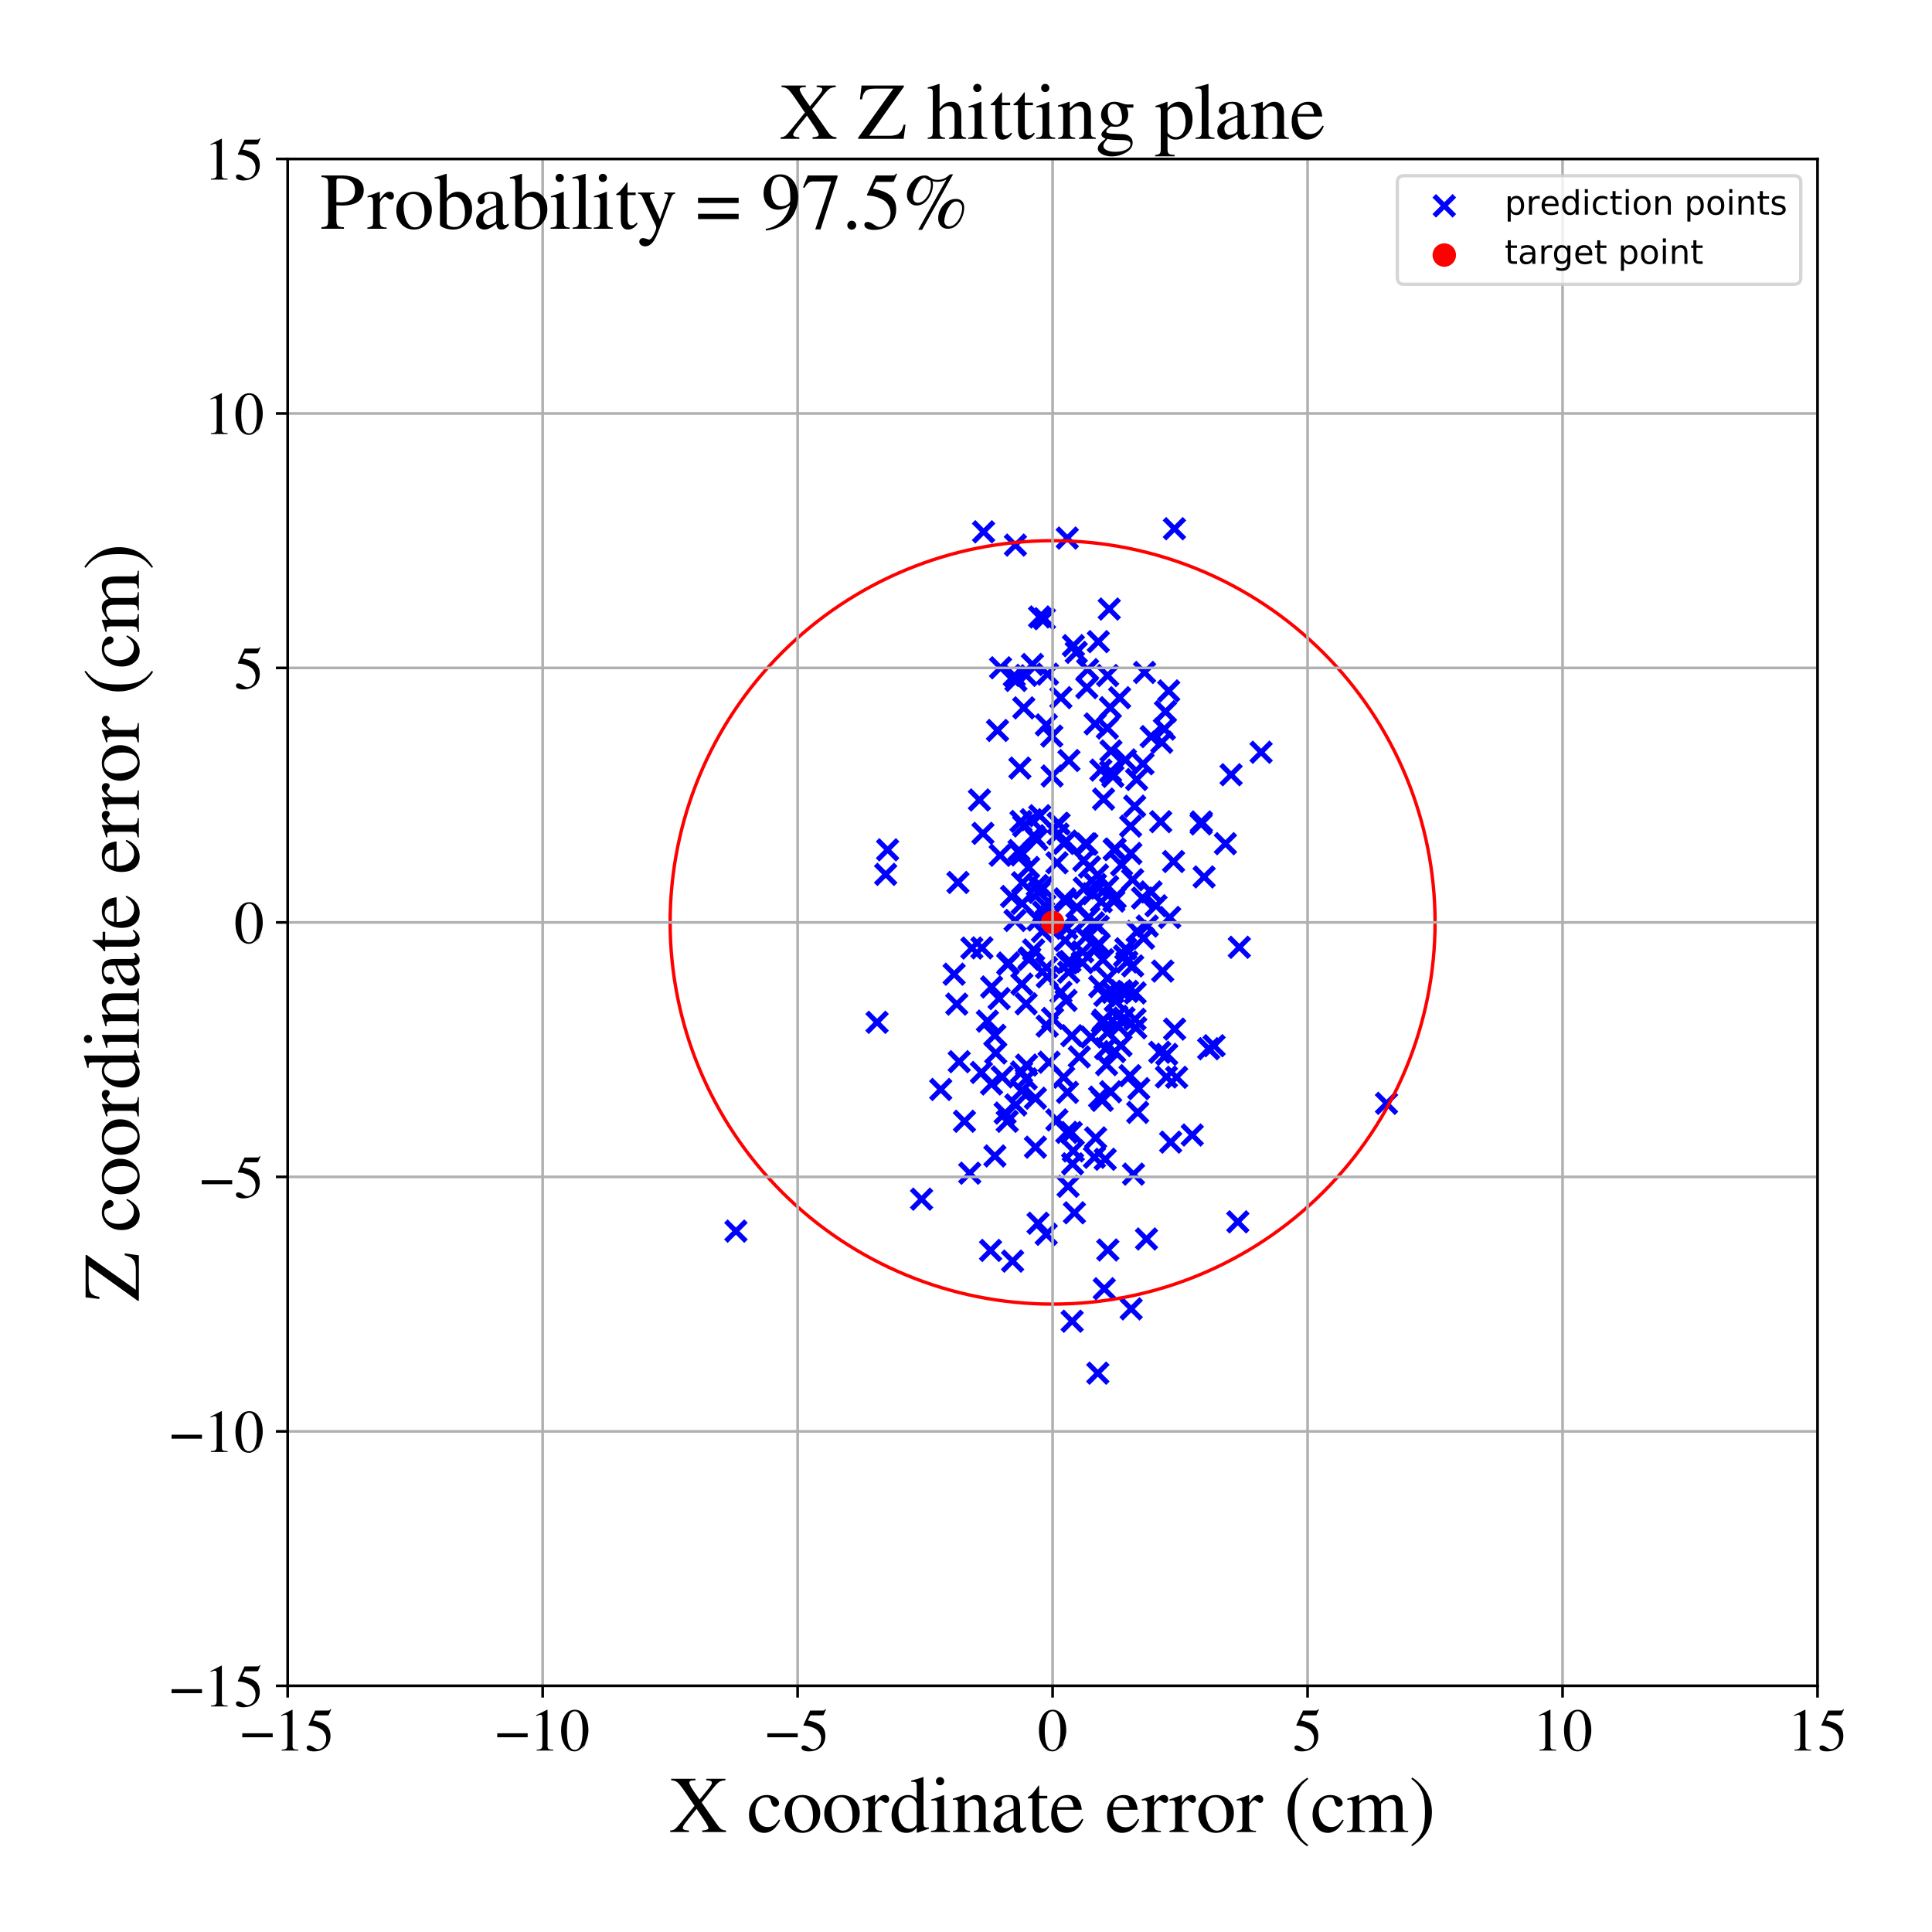 <?xml version="1.0" encoding="utf-8" standalone="no"?>
<!DOCTYPE svg PUBLIC "-//W3C//DTD SVG 1.1//EN"
  "http://www.w3.org/Graphics/SVG/1.1/DTD/svg11.dtd">
<!-- Created with matplotlib (https://matplotlib.org/) -->
<svg height="576pt" version="1.1" viewBox="0 0 576 576" width="576pt" xmlns="http://www.w3.org/2000/svg" xmlns:xlink="http://www.w3.org/1999/xlink">
 <defs>
  <style type="text/css">
*{stroke-linecap:butt;stroke-linejoin:round;}
  </style>
 </defs>
 <g id="figure_1">
  <g id="patch_1">
   <path d="M 0 576 
L 576 576 
L 576 0 
L 0 0 
z
" style="fill:#ffffff;"/>
  </g>
  <g id="axes_1">
   <g id="patch_2">
    <path d="M 85.766 502.609 
L 541.875 502.609 
L 541.875 47.391 
L 85.766 47.391 
z
" style="fill:#ffffff;"/>
   </g>
   <g id="PathCollection_1">
    <defs>
     <path d="M -3 3 
L 3 -3 
M -3 -3 
L 3 3 
" id="m7b21f3fde1" style="stroke:#0000ff;stroke-width:1.5;"/>
    </defs>
    <g clip-path="url(#pe52a2a55dc)">
     <use style="fill:#0000ff;stroke:#0000ff;stroke-width:1.5;" x="285.247" xlink:href="#m7b21f3fde1" y="299.362"/>
     <use style="fill:#0000ff;stroke:#0000ff;stroke-width:1.5;" x="319.651" xlink:href="#m7b21f3fde1" y="393.908"/>
     <use style="fill:#0000ff;stroke:#0000ff;stroke-width:1.5;" x="320.325" xlink:href="#m7b21f3fde1" y="361.58"/>
     <use style="fill:#0000ff;stroke:#0000ff;stroke-width:1.5;" x="358.99" xlink:href="#m7b21f3fde1" y="261.445"/>
     <use style="fill:#0000ff;stroke:#0000ff;stroke-width:1.5;" x="304.572" xlink:href="#m7b21f3fde1" y="319.616"/>
     <use style="fill:#0000ff;stroke:#0000ff;stroke-width:1.5;" x="328.665" xlink:href="#m7b21f3fde1" y="304.731"/>
     <use style="fill:#0000ff;stroke:#0000ff;stroke-width:1.5;" x="318.194" xlink:href="#m7b21f3fde1" y="160.415"/>
     <use style="fill:#0000ff;stroke:#0000ff;stroke-width:1.5;" x="296.614" xlink:href="#m7b21f3fde1" y="344.631"/>
     <use style="fill:#0000ff;stroke:#0000ff;stroke-width:1.5;" x="317.494" xlink:href="#m7b21f3fde1" y="267.977"/>
     <use style="fill:#0000ff;stroke:#0000ff;stroke-width:1.5;" x="297.876" xlink:href="#m7b21f3fde1" y="297.72"/>
     <use style="fill:#0000ff;stroke:#0000ff;stroke-width:1.5;" x="324.253" xlink:href="#m7b21f3fde1" y="199.632"/>
     <use style="fill:#0000ff;stroke:#0000ff;stroke-width:1.5;" x="327.725" xlink:href="#m7b21f3fde1" y="281.557"/>
     <use style="fill:#0000ff;stroke:#0000ff;stroke-width:1.5;" x="355.456" xlink:href="#m7b21f3fde1" y="338.391"/>
     <use style="fill:#0000ff;stroke:#0000ff;stroke-width:1.5;" x="304.586" xlink:href="#m7b21f3fde1" y="325.209"/>
     <use style="fill:#0000ff;stroke:#0000ff;stroke-width:1.5;" x="310.755" xlink:href="#m7b21f3fde1" y="264.626"/>
     <use style="fill:#0000ff;stroke:#0000ff;stroke-width:1.5;" x="327.442" xlink:href="#m7b21f3fde1" y="191.297"/>
     <use style="fill:#0000ff;stroke:#0000ff;stroke-width:1.5;" x="312.206" xlink:href="#m7b21f3fde1" y="305.924"/>
     <use style="fill:#0000ff;stroke:#0000ff;stroke-width:1.5;" x="318.689" xlink:href="#m7b21f3fde1" y="226.741"/>
     <use style="fill:#0000ff;stroke:#0000ff;stroke-width:1.5;" x="309.936" xlink:href="#m7b21f3fde1" y="183.937"/>
     <use style="fill:#0000ff;stroke:#0000ff;stroke-width:1.5;" x="321.782" xlink:href="#m7b21f3fde1" y="315.109"/>
     <use style="fill:#0000ff;stroke:#0000ff;stroke-width:1.5;" x="298.194" xlink:href="#m7b21f3fde1" y="254.988"/>
     <use style="fill:#0000ff;stroke:#0000ff;stroke-width:1.5;" x="346.358" xlink:href="#m7b21f3fde1" y="221.291"/>
     <use style="fill:#0000ff;stroke:#0000ff;stroke-width:1.5;" x="296.605" xlink:href="#m7b21f3fde1" y="308.668"/>
     <use style="fill:#0000ff;stroke:#0000ff;stroke-width:1.5;" x="316.291" xlink:href="#m7b21f3fde1" y="207.997"/>
     <use style="fill:#0000ff;stroke:#0000ff;stroke-width:1.5;" x="304.392" xlink:href="#m7b21f3fde1" y="244.892"/>
     <use style="fill:#0000ff;stroke:#0000ff;stroke-width:1.5;" x="310.78" xlink:href="#m7b21f3fde1" y="277.686"/>
     <use style="fill:#0000ff;stroke:#0000ff;stroke-width:1.5;" x="317.118" xlink:href="#m7b21f3fde1" y="321.166"/>
     <use style="fill:#0000ff;stroke:#0000ff;stroke-width:1.5;" x="330.703" xlink:href="#m7b21f3fde1" y="181.578"/>
     <use style="fill:#0000ff;stroke:#0000ff;stroke-width:1.5;" x="313.58" xlink:href="#m7b21f3fde1" y="219.46"/>
     <use style="fill:#0000ff;stroke:#0000ff;stroke-width:1.5;" x="318.197" xlink:href="#m7b21f3fde1" y="287.061"/>
     <use style="fill:#0000ff;stroke:#0000ff;stroke-width:1.5;" x="311.143" xlink:href="#m7b21f3fde1" y="271.946"/>
     <use style="fill:#0000ff;stroke:#0000ff;stroke-width:1.5;" x="347.754" xlink:href="#m7b21f3fde1" y="321.089"/>
     <use style="fill:#0000ff;stroke:#0000ff;stroke-width:1.5;" x="335.521" xlink:href="#m7b21f3fde1" y="226.557"/>
     <use style="fill:#0000ff;stroke:#0000ff;stroke-width:1.5;" x="328.334" xlink:href="#m7b21f3fde1" y="268.845"/>
     <use style="fill:#0000ff;stroke:#0000ff;stroke-width:1.5;" x="309.998" xlink:href="#m7b21f3fde1" y="243.19"/>
     <use style="fill:#0000ff;stroke:#0000ff;stroke-width:1.5;" x="304.862" xlink:href="#m7b21f3fde1" y="263.172"/>
     <use style="fill:#0000ff;stroke:#0000ff;stroke-width:1.5;" x="295.327" xlink:href="#m7b21f3fde1" y="372.797"/>
     <use style="fill:#0000ff;stroke:#0000ff;stroke-width:1.5;" x="305.203" xlink:href="#m7b21f3fde1" y="246.246"/>
     <use style="fill:#0000ff;stroke:#0000ff;stroke-width:1.5;" x="334.395" xlink:href="#m7b21f3fde1" y="257.854"/>
     <use style="fill:#0000ff;stroke:#0000ff;stroke-width:1.5;" x="299.661" xlink:href="#m7b21f3fde1" y="331.848"/>
     <use style="fill:#0000ff;stroke:#0000ff;stroke-width:1.5;" x="323.257" xlink:href="#m7b21f3fde1" y="264.786"/>
     <use style="fill:#0000ff;stroke:#0000ff;stroke-width:1.5;" x="375.981" xlink:href="#m7b21f3fde1" y="224.273"/>
     <use style="fill:#0000ff;stroke:#0000ff;stroke-width:1.5;" x="329.007" xlink:href="#m7b21f3fde1" y="238.238"/>
     <use style="fill:#0000ff;stroke:#0000ff;stroke-width:1.5;" x="330.247" xlink:href="#m7b21f3fde1" y="264.325"/>
     <use style="fill:#0000ff;stroke:#0000ff;stroke-width:1.5;" x="350.145" xlink:href="#m7b21f3fde1" y="157.635"/>
     <use style="fill:#0000ff;stroke:#0000ff;stroke-width:1.5;" x="326.733" xlink:href="#m7b21f3fde1" y="282.184"/>
     <use style="fill:#0000ff;stroke:#0000ff;stroke-width:1.5;" x="331.112" xlink:href="#m7b21f3fde1" y="230.073"/>
     <use style="fill:#0000ff;stroke:#0000ff;stroke-width:1.5;" x="323.124" xlink:href="#m7b21f3fde1" y="256.542"/>
     <use style="fill:#0000ff;stroke:#0000ff;stroke-width:1.5;" x="349.018" xlink:href="#m7b21f3fde1" y="340.511"/>
     <use style="fill:#0000ff;stroke:#0000ff;stroke-width:1.5;" x="302.735" xlink:href="#m7b21f3fde1" y="162.516"/>
     <use style="fill:#0000ff;stroke:#0000ff;stroke-width:1.5;" x="326.591" xlink:href="#m7b21f3fde1" y="263.709"/>
     <use style="fill:#0000ff;stroke:#0000ff;stroke-width:1.5;" x="296.869" xlink:href="#m7b21f3fde1" y="313.931"/>
     <use style="fill:#0000ff;stroke:#0000ff;stroke-width:1.5;" x="315.459" xlink:href="#m7b21f3fde1" y="245.475"/>
     <use style="fill:#0000ff;stroke:#0000ff;stroke-width:1.5;" x="287.542" xlink:href="#m7b21f3fde1" y="334.297"/>
     <use style="fill:#0000ff;stroke:#0000ff;stroke-width:1.5;" x="302.396" xlink:href="#m7b21f3fde1" y="201.477"/>
     <use style="fill:#0000ff;stroke:#0000ff;stroke-width:1.5;" x="337.702" xlink:href="#m7b21f3fde1" y="287.974"/>
     <use style="fill:#0000ff;stroke:#0000ff;stroke-width:1.5;" x="346.05" xlink:href="#m7b21f3fde1" y="244.971"/>
     <use style="fill:#0000ff;stroke:#0000ff;stroke-width:1.5;" x="332.458" xlink:href="#m7b21f3fde1" y="253.124"/>
     <use style="fill:#0000ff;stroke:#0000ff;stroke-width:1.5;" x="311.485" xlink:href="#m7b21f3fde1" y="269.897"/>
     <use style="fill:#0000ff;stroke:#0000ff;stroke-width:1.5;" x="334.255" xlink:href="#m7b21f3fde1" y="295.389"/>
     <use style="fill:#0000ff;stroke:#0000ff;stroke-width:1.5;" x="348.728" xlink:href="#m7b21f3fde1" y="273.522"/>
     <use style="fill:#0000ff;stroke:#0000ff;stroke-width:1.5;" x="331.745" xlink:href="#m7b21f3fde1" y="295.843"/>
     <use style="fill:#0000ff;stroke:#0000ff;stroke-width:1.5;" x="338.607" xlink:href="#m7b21f3fde1" y="306.436"/>
     <use style="fill:#0000ff;stroke:#0000ff;stroke-width:1.5;" x="305.958" xlink:href="#m7b21f3fde1" y="321.651"/>
     <use style="fill:#0000ff;stroke:#0000ff;stroke-width:1.5;" x="313.677" xlink:href="#m7b21f3fde1" y="231.358"/>
     <use style="fill:#0000ff;stroke:#0000ff;stroke-width:1.5;" x="332.335" xlink:href="#m7b21f3fde1" y="313.513"/>
     <use style="fill:#0000ff;stroke:#0000ff;stroke-width:1.5;" x="331.218" xlink:href="#m7b21f3fde1" y="223.887"/>
     <use style="fill:#0000ff;stroke:#0000ff;stroke-width:1.5;" x="327.298" xlink:href="#m7b21f3fde1" y="409.389"/>
     <use style="fill:#0000ff;stroke:#0000ff;stroke-width:1.5;" x="305.93" xlink:href="#m7b21f3fde1" y="201.349"/>
     <use style="fill:#0000ff;stroke:#0000ff;stroke-width:1.5;" x="331.036" xlink:href="#m7b21f3fde1" y="210.987"/>
     <use style="fill:#0000ff;stroke:#0000ff;stroke-width:1.5;" x="319.55" xlink:href="#m7b21f3fde1" y="308.774"/>
     <use style="fill:#0000ff;stroke:#0000ff;stroke-width:1.5;" x="332.173" xlink:href="#m7b21f3fde1" y="253.278"/>
     <use style="fill:#0000ff;stroke:#0000ff;stroke-width:1.5;" x="331.79" xlink:href="#m7b21f3fde1" y="231.475"/>
     <use style="fill:#0000ff;stroke:#0000ff;stroke-width:1.5;" x="304.751" xlink:href="#m7b21f3fde1" y="269.343"/>
     <use style="fill:#0000ff;stroke:#0000ff;stroke-width:1.5;" x="300.637" xlink:href="#m7b21f3fde1" y="287.109"/>
     <use style="fill:#0000ff;stroke:#0000ff;stroke-width:1.5;" x="294.381" xlink:href="#m7b21f3fde1" y="304.433"/>
     <use style="fill:#0000ff;stroke:#0000ff;stroke-width:1.5;" x="328.815" xlink:href="#m7b21f3fde1" y="286.119"/>
     <use style="fill:#0000ff;stroke:#0000ff;stroke-width:1.5;" x="339.189" xlink:href="#m7b21f3fde1" y="331.646"/>
     <use style="fill:#0000ff;stroke:#0000ff;stroke-width:1.5;" x="319.986" xlink:href="#m7b21f3fde1" y="343.129"/>
     <use style="fill:#0000ff;stroke:#0000ff;stroke-width:1.5;" x="326.641" xlink:href="#m7b21f3fde1" y="339.247"/>
     <use style="fill:#0000ff;stroke:#0000ff;stroke-width:1.5;" x="339.51" xlink:href="#m7b21f3fde1" y="324.565"/>
     <use style="fill:#0000ff;stroke:#0000ff;stroke-width:1.5;" x="312.315" xlink:href="#m7b21f3fde1" y="200.987"/>
     <use style="fill:#0000ff;stroke:#0000ff;stroke-width:1.5;" x="337.677" xlink:href="#m7b21f3fde1" y="262.269"/>
     <use style="fill:#0000ff;stroke:#0000ff;stroke-width:1.5;" x="326.507" xlink:href="#m7b21f3fde1" y="215.825"/>
     <use style="fill:#0000ff;stroke:#0000ff;stroke-width:1.5;" x="280.466" xlink:href="#m7b21f3fde1" y="324.811"/>
     <use style="fill:#0000ff;stroke:#0000ff;stroke-width:1.5;" x="306.671" xlink:href="#m7b21f3fde1" y="258.61"/>
     <use style="fill:#0000ff;stroke:#0000ff;stroke-width:1.5;" x="315.756" xlink:href="#m7b21f3fde1" y="245.589"/>
     <use style="fill:#0000ff;stroke:#0000ff;stroke-width:1.5;" x="335.963" xlink:href="#m7b21f3fde1" y="286.8"/>
     <use style="fill:#0000ff;stroke:#0000ff;stroke-width:1.5;" x="302.881" xlink:href="#m7b21f3fde1" y="202.858"/>
     <use style="fill:#0000ff;stroke:#0000ff;stroke-width:1.5;" x="318.6" xlink:href="#m7b21f3fde1" y="289.847"/>
     <use style="fill:#0000ff;stroke:#0000ff;stroke-width:1.5;" x="306.736" xlink:href="#m7b21f3fde1" y="286.029"/>
     <use style="fill:#0000ff;stroke:#0000ff;stroke-width:1.5;" x="307.451" xlink:href="#m7b21f3fde1" y="244.382"/>
     <use style="fill:#0000ff;stroke:#0000ff;stroke-width:1.5;" x="338.386" xlink:href="#m7b21f3fde1" y="303.897"/>
     <use style="fill:#0000ff;stroke:#0000ff;stroke-width:1.5;" x="311.389" xlink:href="#m7b21f3fde1" y="184.467"/>
     <use style="fill:#0000ff;stroke:#0000ff;stroke-width:1.5;" x="304.657" xlink:href="#m7b21f3fde1" y="293.391"/>
     <use style="fill:#0000ff;stroke:#0000ff;stroke-width:1.5;" x="332.978" xlink:href="#m7b21f3fde1" y="302.975"/>
     <use style="fill:#0000ff;stroke:#0000ff;stroke-width:1.5;" x="292.008" xlink:href="#m7b21f3fde1" y="238.499"/>
     <use style="fill:#0000ff;stroke:#0000ff;stroke-width:1.5;" x="302.845" xlink:href="#m7b21f3fde1" y="329.419"/>
     <use style="fill:#0000ff;stroke:#0000ff;stroke-width:1.5;" x="330.219" xlink:href="#m7b21f3fde1" y="201.399"/>
     <use style="fill:#0000ff;stroke:#0000ff;stroke-width:1.5;" x="329.618" xlink:href="#m7b21f3fde1" y="312.638"/>
     <use style="fill:#0000ff;stroke:#0000ff;stroke-width:1.5;" x="328.208" xlink:href="#m7b21f3fde1" y="229.598"/>
     <use style="fill:#0000ff;stroke:#0000ff;stroke-width:1.5;" x="332.491" xlink:href="#m7b21f3fde1" y="298.363"/>
     <use style="fill:#0000ff;stroke:#0000ff;stroke-width:1.5;" x="327.837" xlink:href="#m7b21f3fde1" y="327.099"/>
     <use style="fill:#0000ff;stroke:#0000ff;stroke-width:1.5;" x="292.738" xlink:href="#m7b21f3fde1" y="282.593"/>
     <use style="fill:#0000ff;stroke:#0000ff;stroke-width:1.5;" x="315.126" xlink:href="#m7b21f3fde1" y="257.227"/>
     <use style="fill:#0000ff;stroke:#0000ff;stroke-width:1.5;" x="330.177" xlink:href="#m7b21f3fde1" y="307.832"/>
     <use style="fill:#0000ff;stroke:#0000ff;stroke-width:1.5;" x="325.832" xlink:href="#m7b21f3fde1" y="266.455"/>
     <use style="fill:#0000ff;stroke:#0000ff;stroke-width:1.5;" x="361.967" xlink:href="#m7b21f3fde1" y="311.766"/>
     <use style="fill:#0000ff;stroke:#0000ff;stroke-width:1.5;" x="347.851" xlink:href="#m7b21f3fde1" y="314.337"/>
     <use style="fill:#0000ff;stroke:#0000ff;stroke-width:1.5;" x="309.095" xlink:href="#m7b21f3fde1" y="250.272"/>
     <use style="fill:#0000ff;stroke:#0000ff;stroke-width:1.5;" x="413.366" xlink:href="#m7b21f3fde1" y="328.941"/>
     <use style="fill:#0000ff;stroke:#0000ff;stroke-width:1.5;" x="219.405" xlink:href="#m7b21f3fde1" y="367.046"/>
     <use style="fill:#0000ff;stroke:#0000ff;stroke-width:1.5;" x="307.8" xlink:href="#m7b21f3fde1" y="198.11"/>
     <use style="fill:#0000ff;stroke:#0000ff;stroke-width:1.5;" x="358.087" xlink:href="#m7b21f3fde1" y="245.645"/>
     <use style="fill:#0000ff;stroke:#0000ff;stroke-width:1.5;" x="304.507" xlink:href="#m7b21f3fde1" y="254.873"/>
     <use style="fill:#0000ff;stroke:#0000ff;stroke-width:1.5;" x="317.758" xlink:href="#m7b21f3fde1" y="268.667"/>
     <use style="fill:#0000ff;stroke:#0000ff;stroke-width:1.5;" x="325.296" xlink:href="#m7b21f3fde1" y="309.169"/>
     <use style="fill:#0000ff;stroke:#0000ff;stroke-width:1.5;" x="348.435" xlink:href="#m7b21f3fde1" y="205.984"/>
     <use style="fill:#0000ff;stroke:#0000ff;stroke-width:1.5;" x="305.931" xlink:href="#m7b21f3fde1" y="299.272"/>
     <use style="fill:#0000ff;stroke:#0000ff;stroke-width:1.5;" x="319.779" xlink:href="#m7b21f3fde1" y="346.98"/>
     <use style="fill:#0000ff;stroke:#0000ff;stroke-width:1.5;" x="297.394" xlink:href="#m7b21f3fde1" y="217.778"/>
     <use style="fill:#0000ff;stroke:#0000ff;stroke-width:1.5;" x="322.662" xlink:href="#m7b21f3fde1" y="286.981"/>
     <use style="fill:#0000ff;stroke:#0000ff;stroke-width:1.5;" x="369.039" xlink:href="#m7b21f3fde1" y="364.283"/>
     <use style="fill:#0000ff;stroke:#0000ff;stroke-width:1.5;" x="305.227" xlink:href="#m7b21f3fde1" y="211.042"/>
     <use style="fill:#0000ff;stroke:#0000ff;stroke-width:1.5;" x="333.534" xlink:href="#m7b21f3fde1" y="306.166"/>
     <use style="fill:#0000ff;stroke:#0000ff;stroke-width:1.5;" x="312.015" xlink:href="#m7b21f3fde1" y="288.477"/>
     <use style="fill:#0000ff;stroke:#0000ff;stroke-width:1.5;" x="264.058" xlink:href="#m7b21f3fde1" y="260.681"/>
     <use style="fill:#0000ff;stroke:#0000ff;stroke-width:1.5;" x="349.882" xlink:href="#m7b21f3fde1" y="256.843"/>
     <use style="fill:#0000ff;stroke:#0000ff;stroke-width:1.5;" x="313.807" xlink:href="#m7b21f3fde1" y="303.637"/>
     <use style="fill:#0000ff;stroke:#0000ff;stroke-width:1.5;" x="350.196" xlink:href="#m7b21f3fde1" y="306.818"/>
     <use style="fill:#0000ff;stroke:#0000ff;stroke-width:1.5;" x="337.934" xlink:href="#m7b21f3fde1" y="350.051"/>
     <use style="fill:#0000ff;stroke:#0000ff;stroke-width:1.5;" x="329.223" xlink:href="#m7b21f3fde1" y="384.224"/>
     <use style="fill:#0000ff;stroke:#0000ff;stroke-width:1.5;" x="301.895" xlink:href="#m7b21f3fde1" y="375.986"/>
     <use style="fill:#0000ff;stroke:#0000ff;stroke-width:1.5;" x="295.635" xlink:href="#m7b21f3fde1" y="294.253"/>
     <use style="fill:#0000ff;stroke:#0000ff;stroke-width:1.5;" x="335.243" xlink:href="#m7b21f3fde1" y="284.983"/>
     <use style="fill:#0000ff;stroke:#0000ff;stroke-width:1.5;" x="308.206" xlink:href="#m7b21f3fde1" y="249.163"/>
     <use style="fill:#0000ff;stroke:#0000ff;stroke-width:1.5;" x="365.338" xlink:href="#m7b21f3fde1" y="251.532"/>
     <use style="fill:#0000ff;stroke:#0000ff;stroke-width:1.5;" x="311.917" xlink:href="#m7b21f3fde1" y="367.988"/>
     <use style="fill:#0000ff;stroke:#0000ff;stroke-width:1.5;" x="318.036" xlink:href="#m7b21f3fde1" y="276.764"/>
     <use style="fill:#0000ff;stroke:#0000ff;stroke-width:1.5;" x="330.207" xlink:href="#m7b21f3fde1" y="291.67"/>
     <use style="fill:#0000ff;stroke:#0000ff;stroke-width:1.5;" x="344.649" xlink:href="#m7b21f3fde1" y="270.043"/>
     <use style="fill:#0000ff;stroke:#0000ff;stroke-width:1.5;" x="309.248" xlink:href="#m7b21f3fde1" y="263.993"/>
     <use style="fill:#0000ff;stroke:#0000ff;stroke-width:1.5;" x="336.15" xlink:href="#m7b21f3fde1" y="295.568"/>
     <use style="fill:#0000ff;stroke:#0000ff;stroke-width:1.5;" x="264.63" xlink:href="#m7b21f3fde1" y="253.367"/>
     <use style="fill:#0000ff;stroke:#0000ff;stroke-width:1.5;" x="306.05" xlink:href="#m7b21f3fde1" y="317.537"/>
     <use style="fill:#0000ff;stroke:#0000ff;stroke-width:1.5;" x="298.793" xlink:href="#m7b21f3fde1" y="321.058"/>
     <use style="fill:#0000ff;stroke:#0000ff;stroke-width:1.5;" x="320.024" xlink:href="#m7b21f3fde1" y="192.485"/>
     <use style="fill:#0000ff;stroke:#0000ff;stroke-width:1.5;" x="329.505" xlink:href="#m7b21f3fde1" y="345.624"/>
     <use style="fill:#0000ff;stroke:#0000ff;stroke-width:1.5;" x="327.423" xlink:href="#m7b21f3fde1" y="276.182"/>
     <use style="fill:#0000ff;stroke:#0000ff;stroke-width:1.5;" x="304.068" xlink:href="#m7b21f3fde1" y="228.992"/>
     <use style="fill:#0000ff;stroke:#0000ff;stroke-width:1.5;" x="337.243" xlink:href="#m7b21f3fde1" y="390.221"/>
     <use style="fill:#0000ff;stroke:#0000ff;stroke-width:1.5;" x="337.079" xlink:href="#m7b21f3fde1" y="246.304"/>
     <use style="fill:#0000ff;stroke:#0000ff;stroke-width:1.5;" x="323.657" xlink:href="#m7b21f3fde1" y="279.372"/>
     <use style="fill:#0000ff;stroke:#0000ff;stroke-width:1.5;" x="328.604" xlink:href="#m7b21f3fde1" y="328.068"/>
     <use style="fill:#0000ff;stroke:#0000ff;stroke-width:1.5;" x="301.583" xlink:href="#m7b21f3fde1" y="267.271"/>
     <use style="fill:#0000ff;stroke:#0000ff;stroke-width:1.5;" x="312.24" xlink:href="#m7b21f3fde1" y="291.244"/>
     <use style="fill:#0000ff;stroke:#0000ff;stroke-width:1.5;" x="342.044" xlink:href="#m7b21f3fde1" y="276.095"/>
     <use style="fill:#0000ff;stroke:#0000ff;stroke-width:1.5;" x="317.832" xlink:href="#m7b21f3fde1" y="298.261"/>
     <use style="fill:#0000ff;stroke:#0000ff;stroke-width:1.5;" x="340.929" xlink:href="#m7b21f3fde1" y="279.704"/>
     <use style="fill:#0000ff;stroke:#0000ff;stroke-width:1.5;" x="369.49" xlink:href="#m7b21f3fde1" y="282.421"/>
     <use style="fill:#0000ff;stroke:#0000ff;stroke-width:1.5;" x="335.634" xlink:href="#m7b21f3fde1" y="282.857"/>
     <use style="fill:#0000ff;stroke:#0000ff;stroke-width:1.5;" x="332.086" xlink:href="#m7b21f3fde1" y="268.636"/>
     <use style="fill:#0000ff;stroke:#0000ff;stroke-width:1.5;" x="284.458" xlink:href="#m7b21f3fde1" y="290.442"/>
     <use style="fill:#0000ff;stroke:#0000ff;stroke-width:1.5;" x="360.347" xlink:href="#m7b21f3fde1" y="312.658"/>
     <use style="fill:#0000ff;stroke:#0000ff;stroke-width:1.5;" x="334.21" xlink:href="#m7b21f3fde1" y="311.723"/>
     <use style="fill:#0000ff;stroke:#0000ff;stroke-width:1.5;" x="318.438" xlink:href="#m7b21f3fde1" y="353.675"/>
     <use style="fill:#0000ff;stroke:#0000ff;stroke-width:1.5;" x="319.391" xlink:href="#m7b21f3fde1" y="337.647"/>
     <use style="fill:#0000ff;stroke:#0000ff;stroke-width:1.5;" x="336.903" xlink:href="#m7b21f3fde1" y="320.69"/>
     <use style="fill:#0000ff;stroke:#0000ff;stroke-width:1.5;" x="330.286" xlink:href="#m7b21f3fde1" y="372.661"/>
     <use style="fill:#0000ff;stroke:#0000ff;stroke-width:1.5;" x="289.745" xlink:href="#m7b21f3fde1" y="282.653"/>
     <use style="fill:#0000ff;stroke:#0000ff;stroke-width:1.5;" x="293.049" xlink:href="#m7b21f3fde1" y="248.451"/>
     <use style="fill:#0000ff;stroke:#0000ff;stroke-width:1.5;" x="347.469" xlink:href="#m7b21f3fde1" y="212.172"/>
     <use style="fill:#0000ff;stroke:#0000ff;stroke-width:1.5;" x="285.975" xlink:href="#m7b21f3fde1" y="316.531"/>
     <use style="fill:#0000ff;stroke:#0000ff;stroke-width:1.5;" x="341.807" xlink:href="#m7b21f3fde1" y="369.382"/>
     <use style="fill:#0000ff;stroke:#0000ff;stroke-width:1.5;" x="298.306" xlink:href="#m7b21f3fde1" y="199.092"/>
     <use style="fill:#0000ff;stroke:#0000ff;stroke-width:1.5;" x="318.262" xlink:href="#m7b21f3fde1" y="325.672"/>
     <use style="fill:#0000ff;stroke:#0000ff;stroke-width:1.5;" x="329.409" xlink:href="#m7b21f3fde1" y="296.785"/>
     <use style="fill:#0000ff;stroke:#0000ff;stroke-width:1.5;" x="285.602" xlink:href="#m7b21f3fde1" y="263.096"/>
     <use style="fill:#0000ff;stroke:#0000ff;stroke-width:1.5;" x="274.755" xlink:href="#m7b21f3fde1" y="357.516"/>
     <use style="fill:#0000ff;stroke:#0000ff;stroke-width:1.5;" x="317.158" xlink:href="#m7b21f3fde1" y="275.901"/>
     <use style="fill:#0000ff;stroke:#0000ff;stroke-width:1.5;" x="335.097" xlink:href="#m7b21f3fde1" y="303.526"/>
     <use style="fill:#0000ff;stroke:#0000ff;stroke-width:1.5;" x="312.759" xlink:href="#m7b21f3fde1" y="316.688"/>
     <use style="fill:#0000ff;stroke:#0000ff;stroke-width:1.5;" x="289.119" xlink:href="#m7b21f3fde1" y="349.773"/>
     <use style="fill:#0000ff;stroke:#0000ff;stroke-width:1.5;" x="346.64" xlink:href="#m7b21f3fde1" y="289.511"/>
     <use style="fill:#0000ff;stroke:#0000ff;stroke-width:1.5;" x="330.139" xlink:href="#m7b21f3fde1" y="217.06"/>
     <use style="fill:#0000ff;stroke:#0000ff;stroke-width:1.5;" x="309.483" xlink:href="#m7b21f3fde1" y="364.693"/>
     <use style="fill:#0000ff;stroke:#0000ff;stroke-width:1.5;" x="308.163" xlink:href="#m7b21f3fde1" y="283.204"/>
     <use style="fill:#0000ff;stroke:#0000ff;stroke-width:1.5;" x="340.614" xlink:href="#m7b21f3fde1" y="267.741"/>
     <use style="fill:#0000ff;stroke:#0000ff;stroke-width:1.5;" x="323.551" xlink:href="#m7b21f3fde1" y="251.564"/>
     <use style="fill:#0000ff;stroke:#0000ff;stroke-width:1.5;" x="343.167" xlink:href="#m7b21f3fde1" y="265.921"/>
     <use style="fill:#0000ff;stroke:#0000ff;stroke-width:1.5;" x="292.592" xlink:href="#m7b21f3fde1" y="319.735"/>
     <use style="fill:#0000ff;stroke:#0000ff;stroke-width:1.5;" x="328.944" xlink:href="#m7b21f3fde1" y="304.134"/>
     <use style="fill:#0000ff;stroke:#0000ff;stroke-width:1.5;" x="345.772" xlink:href="#m7b21f3fde1" y="313.717"/>
     <use style="fill:#0000ff;stroke:#0000ff;stroke-width:1.5;" x="327.853" xlink:href="#m7b21f3fde1" y="294.134"/>
     <use style="fill:#0000ff;stroke:#0000ff;stroke-width:1.5;" x="303.799" xlink:href="#m7b21f3fde1" y="253.553"/>
     <use style="fill:#0000ff;stroke:#0000ff;stroke-width:1.5;" x="295.613" xlink:href="#m7b21f3fde1" y="323.168"/>
     <use style="fill:#0000ff;stroke:#0000ff;stroke-width:1.5;" x="322.778" xlink:href="#m7b21f3fde1" y="283.755"/>
     <use style="fill:#0000ff;stroke:#0000ff;stroke-width:1.5;" x="324.036" xlink:href="#m7b21f3fde1" y="251.668"/>
     <use style="fill:#0000ff;stroke:#0000ff;stroke-width:1.5;" x="327.211" xlink:href="#m7b21f3fde1" y="260.875"/>
     <use style="fill:#0000ff;stroke:#0000ff;stroke-width:1.5;" x="307.002" xlink:href="#m7b21f3fde1" y="285.572"/>
     <use style="fill:#0000ff;stroke:#0000ff;stroke-width:1.5;" x="317.868" xlink:href="#m7b21f3fde1" y="250.766"/>
     <use style="fill:#0000ff;stroke:#0000ff;stroke-width:1.5;" x="332.468" xlink:href="#m7b21f3fde1" y="267.614"/>
     <use style="fill:#0000ff;stroke:#0000ff;stroke-width:1.5;" x="326.293" xlink:href="#m7b21f3fde1" y="345.031"/>
     <use style="fill:#0000ff;stroke:#0000ff;stroke-width:1.5;" x="341.234" xlink:href="#m7b21f3fde1" y="200.483"/>
     <use style="fill:#0000ff;stroke:#0000ff;stroke-width:1.5;" x="338.288" xlink:href="#m7b21f3fde1" y="240.355"/>
     <use style="fill:#0000ff;stroke:#0000ff;stroke-width:1.5;" x="339.02" xlink:href="#m7b21f3fde1" y="277.686"/>
     <use style="fill:#0000ff;stroke:#0000ff;stroke-width:1.5;" x="320.872" xlink:href="#m7b21f3fde1" y="194.495"/>
     <use style="fill:#0000ff;stroke:#0000ff;stroke-width:1.5;" x="308.697" xlink:href="#m7b21f3fde1" y="327.423"/>
     <use style="fill:#0000ff;stroke:#0000ff;stroke-width:1.5;" x="326.022" xlink:href="#m7b21f3fde1" y="275.135"/>
     <use style="fill:#0000ff;stroke:#0000ff;stroke-width:1.5;" x="347.146" xlink:href="#m7b21f3fde1" y="217.363"/>
     <use style="fill:#0000ff;stroke:#0000ff;stroke-width:1.5;" x="309.799" xlink:href="#m7b21f3fde1" y="266.034"/>
     <use style="fill:#0000ff;stroke:#0000ff;stroke-width:1.5;" x="261.482" xlink:href="#m7b21f3fde1" y="304.791"/>
     <use style="fill:#0000ff;stroke:#0000ff;stroke-width:1.5;" x="324.654" xlink:href="#m7b21f3fde1" y="273.472"/>
     <use style="fill:#0000ff;stroke:#0000ff;stroke-width:1.5;" x="338.865" xlink:href="#m7b21f3fde1" y="232.393"/>
     <use style="fill:#0000ff;stroke:#0000ff;stroke-width:1.5;" x="337.148" xlink:href="#m7b21f3fde1" y="254.434"/>
     <use style="fill:#0000ff;stroke:#0000ff;stroke-width:1.5;" x="340.771" xlink:href="#m7b21f3fde1" y="227.709"/>
     <use style="fill:#0000ff;stroke:#0000ff;stroke-width:1.5;" x="315.423" xlink:href="#m7b21f3fde1" y="248.649"/>
     <use style="fill:#0000ff;stroke:#0000ff;stroke-width:1.5;" x="309.483" xlink:href="#m7b21f3fde1" y="274.274"/>
     <use style="fill:#0000ff;stroke:#0000ff;stroke-width:1.5;" x="311.954" xlink:href="#m7b21f3fde1" y="216.122"/>
     <use style="fill:#0000ff;stroke:#0000ff;stroke-width:1.5;" x="324.823" xlink:href="#m7b21f3fde1" y="258.457"/>
     <use style="fill:#0000ff;stroke:#0000ff;stroke-width:1.5;" x="324.02" xlink:href="#m7b21f3fde1" y="205.005"/>
     <use style="fill:#0000ff;stroke:#0000ff;stroke-width:1.5;" x="300.461" xlink:href="#m7b21f3fde1" y="287.472"/>
     <use style="fill:#0000ff;stroke:#0000ff;stroke-width:1.5;" x="293.243" xlink:href="#m7b21f3fde1" y="158.558"/>
     <use style="fill:#0000ff;stroke:#0000ff;stroke-width:1.5;" x="318.052" xlink:href="#m7b21f3fde1" y="337.592"/>
     <use style="fill:#0000ff;stroke:#0000ff;stroke-width:1.5;" x="329.916" xlink:href="#m7b21f3fde1" y="317.398"/>
     <use style="fill:#0000ff;stroke:#0000ff;stroke-width:1.5;" x="331.123" xlink:href="#m7b21f3fde1" y="325.496"/>
     <use style="fill:#0000ff;stroke:#0000ff;stroke-width:1.5;" x="316.313" xlink:href="#m7b21f3fde1" y="295.828"/>
     <use style="fill:#0000ff;stroke:#0000ff;stroke-width:1.5;" x="302.622" xlink:href="#m7b21f3fde1" y="274.422"/>
     <use style="fill:#0000ff;stroke:#0000ff;stroke-width:1.5;" x="343.214" xlink:href="#m7b21f3fde1" y="219.603"/>
     <use style="fill:#0000ff;stroke:#0000ff;stroke-width:1.5;" x="308.702" xlink:href="#m7b21f3fde1" y="342.018"/>
     <use style="fill:#0000ff;stroke:#0000ff;stroke-width:1.5;" x="300.292" xlink:href="#m7b21f3fde1" y="334.303"/>
     <use style="fill:#0000ff;stroke:#0000ff;stroke-width:1.5;" x="318.977" xlink:href="#m7b21f3fde1" y="286.639"/>
     <use style="fill:#0000ff;stroke:#0000ff;stroke-width:1.5;" x="350.793" xlink:href="#m7b21f3fde1" y="321.188"/>
     <use style="fill:#0000ff;stroke:#0000ff;stroke-width:1.5;" x="315.091" xlink:href="#m7b21f3fde1" y="333.884"/>
     <use style="fill:#0000ff;stroke:#0000ff;stroke-width:1.5;" x="338.428" xlink:href="#m7b21f3fde1" y="296.02"/>
     <use style="fill:#0000ff;stroke:#0000ff;stroke-width:1.5;" x="358.181" xlink:href="#m7b21f3fde1" y="245.054"/>
     <use style="fill:#0000ff;stroke:#0000ff;stroke-width:1.5;" x="321.051" xlink:href="#m7b21f3fde1" y="270.486"/>
     <use style="fill:#0000ff;stroke:#0000ff;stroke-width:1.5;" x="317.568" xlink:href="#m7b21f3fde1" y="280.363"/>
     <use style="fill:#0000ff;stroke:#0000ff;stroke-width:1.5;" x="317.192" xlink:href="#m7b21f3fde1" y="251.44"/>
     <use style="fill:#0000ff;stroke:#0000ff;stroke-width:1.5;" x="367.034" xlink:href="#m7b21f3fde1" y="230.97"/>
     <use style="fill:#0000ff;stroke:#0000ff;stroke-width:1.5;" x="333.801" xlink:href="#m7b21f3fde1" y="208.02"/>
    </g>
   </g>
   <g id="PathCollection_2">
    <defs>
     <path d="M 0 3 
C 0.796 3 1.559 2.684 2.121 2.121 
C 2.684 1.559 3 0.796 3 0 
C 3 -0.796 2.684 -1.559 2.121 -2.121 
C 1.559 -2.684 0.796 -3 0 -3 
C -0.796 -3 -1.559 -2.684 -2.121 -2.121 
C -2.684 -1.559 -3 -0.796 -3 0 
C -3 0.796 -2.684 1.559 -2.121 2.121 
C -1.559 2.684 -0.796 3 0 3 
z
" id="m04878513b8" style="stroke:#ff0000;"/>
    </defs>
    <g clip-path="url(#pe52a2a55dc)">
     <use style="fill:#ff0000;stroke:#ff0000;" x="313.82" xlink:href="#m04878513b8" y="275"/>
    </g>
   </g>
   <g id="patch_3">
    <path clip-path="url(#pe52a2a55dc)" d="M 313.82 388.805 
C 344.061 388.805 373.067 376.814 394.45 355.472 
C 415.833 334.131 427.848 305.181 427.848 275 
C 427.848 244.819 415.833 215.869 394.45 194.528 
C 373.067 173.186 344.061 161.195 313.82 161.195 
C 283.58 161.195 254.574 173.186 233.191 194.528 
C 211.808 215.869 199.793 244.819 199.793 275 
C 199.793 305.181 211.808 334.131 233.191 355.472 
C 254.574 376.814 283.58 388.805 313.82 388.805 
z
" style="fill:none;stroke:#ff0000;stroke-linejoin:miter;"/>
   </g>
   <g id="matplotlib.axis_1">
    <g id="xtick_1">
     <g id="line2d_1">
      <path clip-path="url(#pe52a2a55dc)" d="M 85.766 502.609 
L 85.766 47.391 
" style="fill:none;stroke:#b0b0b0;stroke-linecap:square;stroke-width:0.8;"/>
     </g>
     <g id="line2d_2">
      <defs>
       <path d="M 0 0 
L 0 3.5 
" id="ma61855d6bc" style="stroke:#000000;stroke-width:0.8;"/>
      </defs>
      <g>
       <use style="stroke:#000000;stroke-width:0.8;" x="85.766" xlink:href="#ma61855d6bc" y="502.609"/>
      </g>
     </g>
     <g id="text_1">
      <!-- −15 -->
      <defs>
       <path d="M 3 22 
L 3 28.594 
L 53.406 28.594 
L 53.406 22 
z
" id="FreeSerif-8722"/>
       <path d="M 18.297 59.297 
Q 16.5 59.297 11.094 57.094 
L 11.094 58.5 
L 29.094 67.594 
L 29.906 67.406 
L 29.906 7.406 
Q 29.906 3.797 31.703 2.688 
Q 33.5 1.594 39.406 1.5 
L 39.406 0 
L 11.797 0 
L 11.797 1.5 
Q 17.406 1.703 19.344 3.141 
Q 21.297 4.594 21.297 9.297 
L 21.297 54.594 
Q 21.297 59.297 18.297 59.297 
z
" id="FreeSerif-49"/>
       <path d="M 35.703 19.406 
Q 35.703 24.703 33.344 28.797 
Q 31 32.906 27.641 35.156 
Q 24.297 37.406 20.141 38.844 
Q 16 40.297 12.953 40.75 
Q 9.906 41.203 7.594 41.203 
Q 6.406 41.203 6.406 42 
Q 6.406 42.297 6.5 42.5 
L 17.406 66.203 
L 38.297 66.203 
Q 39.906 66.203 40.844 66.703 
Q 41.797 67.203 42.906 68.797 
L 43.797 68.094 
L 40 59.203 
Q 39.594 58.297 37.703 58.297 
L 18.094 58.297 
L 13.906 49.797 
Q 28.5 47.203 35.594 41.344 
Q 42.703 35.5 42.703 24.203 
Q 42.703 18.297 40.844 13.688 
Q 39 9.094 36.141 6.297 
Q 33.297 3.5 29.547 1.703 
Q 25.797 -0.094 22.344 -0.75 
Q 18.906 -1.406 15.406 -1.406 
Q 9.797 -1.406 6.5 0.25 
Q 3.203 1.906 3.203 4.797 
Q 3.203 8.5 7.5 8.5 
Q 10.297 8.5 14.75 5.391 
Q 19.203 2.297 21.797 2.297 
Q 27.703 2.297 31.703 7.25 
Q 35.703 12.203 35.703 19.406 
z
" id="FreeSerif-53"/>
      </defs>
      <g transform="translate(71.689 521.903)scale(0.18 -0.18)">
       <use xlink:href="#FreeSerif-8722"/>
       <use x="56.4" xlink:href="#FreeSerif-49"/>
       <use x="106.4" xlink:href="#FreeSerif-53"/>
      </g>
     </g>
    </g>
    <g id="xtick_2">
     <g id="line2d_3">
      <path clip-path="url(#pe52a2a55dc)" d="M 161.784 502.609 
L 161.784 47.391 
" style="fill:none;stroke:#b0b0b0;stroke-linecap:square;stroke-width:0.8;"/>
     </g>
     <g id="line2d_4">
      <g>
       <use style="stroke:#000000;stroke-width:0.8;" x="161.784" xlink:href="#ma61855d6bc" y="502.609"/>
      </g>
     </g>
     <g id="text_2">
      <!-- −10 -->
      <defs>
       <path d="M 47.594 17.797 
Q 35.203 -1.406 25 -1.406 
Q 14.797 -1.406 8.594 8.391 
Q 2.406 18.203 2.406 33.594 
Q 2.406 48.094 8.594 57.844 
Q 14.797 67.594 25.406 67.594 
Q 35.203 67.594 41.391 58 
Q 47.594 48.406 47.594 33 
Q 47.594 17.797 35.203 -1.406 
z
M 25.094 65 
Q 12 65 12 32.703 
Q 12 1.203 25 1.203 
Q 38 1.203 38 32.797 
Q 38 48.5 34.703 56.75 
Q 31.406 65 25.094 65 
z
" id="FreeSerif-48"/>
      </defs>
      <g transform="translate(147.707 521.903)scale(0.18 -0.18)">
       <use xlink:href="#FreeSerif-8722"/>
       <use x="56.4" xlink:href="#FreeSerif-49"/>
       <use x="106.4" xlink:href="#FreeSerif-48"/>
      </g>
     </g>
    </g>
    <g id="xtick_3">
     <g id="line2d_5">
      <path clip-path="url(#pe52a2a55dc)" d="M 237.802 502.609 
L 237.802 47.391 
" style="fill:none;stroke:#b0b0b0;stroke-linecap:square;stroke-width:0.8;"/>
     </g>
     <g id="line2d_6">
      <g>
       <use style="stroke:#000000;stroke-width:0.8;" x="237.802" xlink:href="#ma61855d6bc" y="502.609"/>
      </g>
     </g>
     <g id="text_3">
      <!-- −5 -->
      <g transform="translate(228.226 521.903)scale(0.18 -0.18)">
       <use xlink:href="#FreeSerif-8722"/>
       <use x="56.4" xlink:href="#FreeSerif-53"/>
      </g>
     </g>
    </g>
    <g id="xtick_4">
     <g id="line2d_7">
      <path clip-path="url(#pe52a2a55dc)" d="M 313.82 502.609 
L 313.82 47.391 
" style="fill:none;stroke:#b0b0b0;stroke-linecap:square;stroke-width:0.8;"/>
     </g>
     <g id="line2d_8">
      <g>
       <use style="stroke:#000000;stroke-width:0.8;" x="313.82" xlink:href="#ma61855d6bc" y="502.609"/>
      </g>
     </g>
     <g id="text_4">
      <!-- 0 -->
      <g transform="translate(309.32 521.903)scale(0.18 -0.18)">
       <use xlink:href="#FreeSerif-48"/>
      </g>
     </g>
    </g>
    <g id="xtick_5">
     <g id="line2d_9">
      <path clip-path="url(#pe52a2a55dc)" d="M 389.839 502.609 
L 389.839 47.391 
" style="fill:none;stroke:#b0b0b0;stroke-linecap:square;stroke-width:0.8;"/>
     </g>
     <g id="line2d_10">
      <g>
       <use style="stroke:#000000;stroke-width:0.8;" x="389.839" xlink:href="#ma61855d6bc" y="502.609"/>
      </g>
     </g>
     <g id="text_5">
      <!-- 5 -->
      <g transform="translate(385.339 521.903)scale(0.18 -0.18)">
       <use xlink:href="#FreeSerif-53"/>
      </g>
     </g>
    </g>
    <g id="xtick_6">
     <g id="line2d_11">
      <path clip-path="url(#pe52a2a55dc)" d="M 465.857 502.609 
L 465.857 47.391 
" style="fill:none;stroke:#b0b0b0;stroke-linecap:square;stroke-width:0.8;"/>
     </g>
     <g id="line2d_12">
      <g>
       <use style="stroke:#000000;stroke-width:0.8;" x="465.857" xlink:href="#ma61855d6bc" y="502.609"/>
      </g>
     </g>
     <g id="text_6">
      <!-- 10 -->
      <g transform="translate(456.857 521.903)scale(0.18 -0.18)">
       <use xlink:href="#FreeSerif-49"/>
       <use x="50" xlink:href="#FreeSerif-48"/>
      </g>
     </g>
    </g>
    <g id="xtick_7">
     <g id="line2d_13">
      <path clip-path="url(#pe52a2a55dc)" d="M 541.875 502.609 
L 541.875 47.391 
" style="fill:none;stroke:#b0b0b0;stroke-linecap:square;stroke-width:0.8;"/>
     </g>
     <g id="line2d_14">
      <g>
       <use style="stroke:#000000;stroke-width:0.8;" x="541.875" xlink:href="#ma61855d6bc" y="502.609"/>
      </g>
     </g>
     <g id="text_7">
      <!-- 15 -->
      <g transform="translate(532.875 521.903)scale(0.18 -0.18)">
       <use xlink:href="#FreeSerif-49"/>
       <use x="50" xlink:href="#FreeSerif-53"/>
      </g>
     </g>
    </g>
    <g id="text_8">
     <!-- X coordinate error (cm) -->
     <defs>
      <path d="M 69.594 66.203 
L 69.594 64.297 
Q 64.703 64 62.047 62.344 
Q 59.406 60.703 54.703 54.906 
L 40.094 36.703 
L 59.297 9.297 
Q 62.297 5 64.297 3.703 
Q 66.297 2.406 70.406 1.906 
L 70.406 0 
L 40.703 0 
L 40.703 1.906 
Q 44.797 2.297 46.594 2.938 
Q 48.406 3.594 48.406 5 
Q 48.406 7.203 43.297 14.797 
L 33.797 28.797 
L 21.906 14 
Q 16.703 7.5 16.703 5.406 
Q 16.703 3.703 18.297 2.953 
Q 19.906 2.203 24.297 1.906 
L 24.297 0 
L 1 0 
L 1 1.906 
Q 4.906 2.203 7 3.797 
Q 9.094 5.406 15.5 13.297 
L 31.203 32.594 
L 20.297 48.594 
Q 13.297 58.906 10.25 61.5 
Q 7.203 64.094 2.203 64.297 
L 2.203 66.203 
L 32.406 66.203 
L 32.406 64.297 
L 29.594 64.203 
Q 24.797 64.094 24.797 61.297 
Q 24.797 58.094 33.297 46.297 
L 37.5 40.406 
L 48.797 54.203 
Q 52.797 59.203 52.797 61.094 
Q 52.797 62.797 51.344 63.438 
Q 49.906 64.094 45.797 64.297 
L 45.797 66.203 
z
" id="FreeSerif-88"/>
      <path id="FreeSerif-32"/>
      <path d="M 2.5 21.297 
Q 2.5 32.406 9.047 39.203 
Q 15.594 46 24.406 46 
Q 30.703 46 35.25 42.953 
Q 39.797 39.906 39.797 35.703 
Q 39.797 34 38.391 32.75 
Q 37 31.5 35 31.5 
Q 31.594 31.5 30.297 36.094 
L 29.703 38.297 
Q 28.906 41.094 27.703 42.094 
Q 26.5 43.094 23.797 43.094 
Q 17.703 43.094 13.953 38.25 
Q 10.203 33.406 10.203 25.703 
Q 10.203 17.094 14.547 11.641 
Q 18.906 6.203 25.703 6.203 
Q 30 6.203 33.094 8.25 
Q 36.203 10.297 39.797 15.594 
L 41.203 14.703 
Q 40.203 12.703 39.453 11.391 
Q 38.703 10.094 36.75 7.5 
Q 34.797 4.906 32.891 3.297 
Q 31 1.703 27.891 0.344 
Q 24.797 -1 21.5 -1 
Q 13.203 -1 7.844 5.25 
Q 2.5 11.5 2.5 21.297 
z
" id="FreeSerif-99"/>
      <path d="M 24.594 46 
Q 34.203 46 40.391 39.594 
Q 46.594 33.203 46.594 23.406 
Q 46.594 13 40.188 6 
Q 33.797 -1 24.391 -1 
Q 15 -1 8.75 5.75 
Q 2.5 12.5 2.5 22.594 
Q 2.5 32.906 8.641 39.453 
Q 14.797 46 24.594 46 
z
M 11.5 27.5 
Q 11.5 16.797 15.391 9.297 
Q 19.297 1.797 25.594 1.797 
Q 31.203 1.797 34.391 6.594 
Q 37.594 11.406 37.594 19.906 
Q 37.594 30.203 33.594 36.703 
Q 29.594 43.203 23.297 43.203 
Q 18 43.203 14.75 38.891 
Q 11.5 34.594 11.5 27.5 
z
" id="FreeSerif-111"/>
      <path d="M 30.094 36.203 
Q 28.594 36.203 26.391 37.953 
Q 24.203 39.703 23.5 39.703 
Q 21.5 39.703 19 36.797 
Q 16.5 33.906 16.5 31.5 
L 16.5 9 
Q 16.5 4.703 18.203 3.203 
Q 19.906 1.703 25 1.5 
L 25 0 
L 1 0 
L 1 1.5 
Q 5.797 2.406 6.938 3.5 
Q 8.094 4.594 8.094 8.406 
L 8.094 33.406 
Q 8.094 36.703 7.344 38.047 
Q 6.594 39.406 4.703 39.406 
Q 3.094 39.406 1.203 39 
L 1.203 40.594 
Q 9.203 43.203 16 46 
L 16.5 45.797 
L 16.5 36.594 
Q 20.203 41.906 22.797 43.953 
Q 25.406 46 28.5 46 
Q 31.094 46 32.547 44.594 
Q 34 43.203 34 40.703 
Q 34 38.594 32.953 37.391 
Q 31.906 36.203 30.094 36.203 
z
" id="FreeSerif-114"/>
      <path d="M 34.203 -1 
L 33.797 -0.703 
L 33.797 5.703 
Q 29 -1 21 -1 
Q 12.703 -1 7.594 4.953 
Q 2.5 10.906 2.5 20.5 
Q 2.5 31.094 8.594 38.547 
Q 14.703 46 23.297 46 
Q 28.703 46 33.797 41.703 
L 33.797 57.297 
Q 33.797 60.406 32.891 61.406 
Q 32 62.406 29.203 62.406 
Q 27.797 62.406 27 62.297 
L 27 63.906 
Q 36.094 66.297 41.703 68.297 
L 42.203 68.094 
L 42.203 11.406 
Q 42.203 7.906 43.047 6.797 
Q 43.906 5.703 46.594 5.703 
Q 47.094 5.703 48.906 5.797 
L 48.906 4.203 
z
M 24.906 4.203 
Q 28.703 4.203 31.25 6.344 
Q 33.797 8.5 33.797 10.203 
L 33.797 33.203 
Q 33.797 37.203 30.688 40.203 
Q 27.594 43.203 23.594 43.203 
Q 17.906 43.203 14.5 38.094 
Q 11.094 33 11.094 24.5 
Q 11.094 15.297 14.891 9.75 
Q 18.703 4.203 24.906 4.203 
z
" id="FreeSerif-100"/>
      <path d="M 6.203 39.297 
Q 4 39.297 2 39 
L 2 40.5 
Q 9 42.5 17.5 46 
L 17.906 45.703 
L 17.906 10.203 
Q 17.906 4.797 19.156 3.344 
Q 20.406 1.906 25.297 1.5 
L 25.297 0 
L 1.594 0 
L 1.594 1.5 
Q 6.797 1.797 8.141 3.297 
Q 9.5 4.797 9.5 10.203 
L 9.5 33.406 
Q 9.5 36.703 8.75 38 
Q 8 39.297 6.203 39.297 
z
M 12.797 68.297 
Q 15 68.297 16.5 66.797 
Q 18 65.297 18 63.203 
Q 18 61 16.5 59.547 
Q 15 58.094 12.797 58.094 
Q 10.703 58.094 9.25 59.594 
Q 7.797 61.094 7.797 63.188 
Q 7.797 65.297 9.297 66.797 
Q 10.797 68.297 12.797 68.297 
z
" id="FreeSerif-105"/>
      <path d="M 1 39.797 
L 1 41.5 
Q 8.406 43.703 14.797 46 
L 15.5 45.797 
L 15.5 37.906 
Q 20.594 42.703 23.547 44.344 
Q 26.5 46 30 46 
Q 35.5 46 38.641 42.047 
Q 41.797 38.094 41.797 31 
L 41.797 8.094 
Q 41.797 4.406 43 3.156 
Q 44.203 1.906 47.906 1.5 
L 47.906 0 
L 27.094 0 
L 27.094 1.5 
Q 30.906 1.797 32.156 3.5 
Q 33.406 5.203 33.406 9.906 
L 33.406 30.797 
Q 33.406 40.5 26.094 40.5 
Q 23.594 40.5 21.5 39.344 
Q 19.406 38.203 15.797 34.797 
L 15.797 6.703 
Q 15.797 4 17.188 2.891 
Q 18.594 1.797 22.406 1.5 
L 22.406 0 
L 1.203 0 
L 1.203 1.5 
Q 5 1.797 6.203 3.25 
Q 7.406 4.703 7.406 9 
L 7.406 33.797 
Q 7.406 37.5 6.594 38.844 
Q 5.797 40.203 3.703 40.203 
Q 1.797 40.203 1 39.797 
z
" id="FreeSerif-110"/>
      <path d="M 2.5 9.703 
Q 2.5 11.5 2.891 13.047 
Q 3.297 14.594 4.297 15.938 
Q 5.297 17.297 6.188 18.391 
Q 7.094 19.5 8.891 20.641 
Q 10.703 21.797 11.891 22.547 
Q 13.094 23.297 15.547 24.344 
Q 18 25.406 19.297 25.953 
Q 20.594 26.5 23.391 27.594 
Q 26.203 28.703 27.5 29.203 
L 27.5 35.297 
Q 27.5 43.594 19.906 43.594 
Q 16.906 43.594 14.797 42.141 
Q 12.703 40.703 12.703 38.703 
Q 12.703 37.906 12.953 36.5 
Q 13.203 35.094 13.203 34.703 
Q 13.203 33 11.844 31.75 
Q 10.5 30.5 8.703 30.5 
Q 7 30.5 5.703 31.797 
Q 4.406 33.094 4.406 34.797 
Q 4.406 39.5 9.25 42.75 
Q 14.094 46 21.203 46 
Q 29.406 46 32.5 42.047 
Q 35.594 38.094 35.594 30 
L 35.594 10.5 
Q 35.594 7.203 36.25 5.953 
Q 36.906 4.703 38.594 4.703 
Q 40.703 4.703 43 6.594 
L 43 4 
Q 40.406 1.094 38.453 0.047 
Q 36.5 -1 34 -1 
Q 30.906 -1 29.453 0.703 
Q 28 2.406 27.594 6.297 
Q 19 -1 13 -1 
Q 8.406 -1 5.453 2 
Q 2.5 5 2.5 9.703 
z
M 27.5 12.297 
L 27.5 26.797 
Q 18.5 23.5 14.891 20.391 
Q 11.297 17.297 11.297 12.906 
Q 11.297 8.797 13.297 6.797 
Q 15.297 4.797 17.594 4.797 
Q 21 4.797 24.906 7.094 
Q 26.5 8 27 9 
Q 27.5 10 27.5 12.297 
z
" id="FreeSerif-97"/>
      <path d="M 25.906 45 
L 25.906 41.797 
L 15.797 41.797 
L 15.797 13.203 
Q 15.797 8.5 17 6.344 
Q 18.203 4.203 21 4.203 
Q 24.094 4.203 27 7.703 
L 28.297 6.594 
Q 23.5 -1 16.297 -1 
Q 7.406 -1 7.406 11.703 
L 7.406 41.797 
L 2.094 41.797 
Q 1.703 42.094 1.703 42.5 
Q 1.703 43 2 43.297 
Q 2.297 43.594 3.141 44.141 
Q 4 44.703 5.203 45.641 
Q 6.406 46.594 8.5 49.094 
Q 10.594 51.594 13.094 55.094 
Q 14.703 57.406 15.094 57.906 
Q 15.797 57.906 15.797 56.594 
L 15.797 45 
z
" id="FreeSerif-116"/>
      <path d="M 9.703 27.703 
Q 9.906 21.406 11.406 16.844 
Q 12.906 12.297 15.297 10.047 
Q 17.703 7.797 20.141 6.844 
Q 22.594 5.906 25.297 5.906 
Q 30.094 5.906 33.641 8.297 
Q 37.203 10.703 40.797 16.406 
L 42.406 15.703 
Q 39.297 7.594 33.797 3.297 
Q 28.297 -1 21.203 -1 
Q 12.594 -1 7.547 5.047 
Q 2.5 11.094 2.5 21.406 
Q 2.5 32.5 8.344 39.25 
Q 14.203 46 23.406 46 
Q 31 46 35.203 41.453 
Q 39.406 36.906 40.5 27.703 
z
M 9.906 30.906 
L 30.297 30.906 
Q 29.297 37.406 27.188 39.906 
Q 25.094 42.406 20.5 42.406 
Q 11.5 42.406 9.906 30.906 
z
" id="FreeSerif-101"/>
      <path d="M 29.203 -17.703 
Q 26.594 -16.094 23.797 -13.844 
Q 21 -11.594 17.453 -7.594 
Q 13.906 -3.594 11.203 0.953 
Q 8.5 5.5 6.641 11.891 
Q 4.797 18.297 4.797 25.203 
Q 4.797 32.406 6.641 38.844 
Q 8.5 45.297 11 49.547 
Q 13.5 53.797 17.344 57.75 
Q 21.203 61.703 23.703 63.594 
Q 26.203 65.5 29.5 67.594 
L 30.406 66 
Q 26 62.406 23.297 59.5 
Q 20.594 56.594 18.094 51.938 
Q 15.594 47.297 14.5 40.844 
Q 13.406 34.406 13.406 25.5 
Q 13.406 16.203 14.5 9.5 
Q 15.594 2.797 18.094 -1.953 
Q 20.594 -6.703 23.297 -9.703 
Q 26 -12.703 30.406 -16.094 
z
" id="FreeSerif-40"/>
      <path d="M 1.297 39.797 
L 1.297 41.5 
Q 8.5 43.5 15.297 46 
L 16 45.797 
L 16 38.297 
Q 22.203 43 25.203 44.5 
Q 28.203 46 31.5 46 
Q 39.406 46 42.094 37.594 
Q 49.906 46 58.406 46 
Q 70 46 70 28.203 
L 70 7.594 
Q 70 2 74.297 1.703 
L 76.906 1.5 
L 76.906 0 
L 55 0 
L 55 1.5 
Q 59.406 2 60.5 3.203 
Q 61.594 4.406 61.594 8.703 
L 61.594 29.797 
Q 61.594 36 60 38.391 
Q 58.406 40.797 54.094 40.797 
Q 47.5 40.797 43.203 34.703 
L 43.203 9.5 
Q 43.203 4.797 44.641 3.188 
Q 46.094 1.594 50.406 1.5 
L 50.406 0 
L 28 0 
L 28 1.5 
Q 32.297 1.797 33.547 3.094 
Q 34.797 4.406 34.797 8.594 
L 34.797 30.297 
Q 34.797 40.797 28.203 40.797 
Q 25.406 40.797 21.953 39.391 
Q 18.5 38 16.406 34.906 
L 16.406 6.703 
Q 16.406 3.797 17.797 2.75 
Q 19.203 1.703 23.203 1.5 
L 23.203 0 
L 1 0 
L 1 1.5 
Q 5.203 1.594 6.594 3 
Q 8 4.406 8 8.5 
L 8 33.797 
Q 8 37.406 7.25 38.797 
Q 6.5 40.203 4.5 40.203 
Q 3 40.203 1.297 39.797 
z
" id="FreeSerif-109"/>
      <path d="M 4.047 67.703 
Q 6.656 66.094 9.453 63.844 
Q 12.25 61.594 15.797 57.594 
Q 19.344 53.594 22.047 49.047 
Q 24.75 44.5 26.594 38.094 
Q 28.453 31.703 28.453 24.797 
Q 28.453 17.594 26.594 11.141 
Q 24.75 4.703 22.25 0.453 
Q 19.75 -3.797 15.891 -7.75 
Q 12.047 -11.703 9.547 -13.594 
Q 7.047 -15.5 3.75 -17.594 
L 2.844 -16 
Q 7.25 -12.406 9.953 -9.5 
Q 12.656 -6.594 15.156 -1.938 
Q 17.656 2.703 18.75 9.141 
Q 19.844 15.594 19.844 24.5 
Q 19.844 33.797 18.75 40.5 
Q 17.656 47.203 15.156 51.953 
Q 12.656 56.703 9.953 59.703 
Q 7.25 62.703 2.844 66.094 
z
" id="FreeSerif-41"/>
     </defs>
     <g transform="translate(199.571 546.201)scale(0.24 -0.24)">
      <use xlink:href="#FreeSerif-88"/>
      <use x="71.4" xlink:href="#FreeSerif-32"/>
      <use x="96.4" xlink:href="#FreeSerif-99"/>
      <use x="140.784" xlink:href="#FreeSerif-111"/>
      <use x="189.884" xlink:href="#FreeSerif-111"/>
      <use x="238.969" xlink:href="#FreeSerif-114"/>
      <use x="273.453" xlink:href="#FreeSerif-100"/>
      <use x="323.353" xlink:href="#FreeSerif-105"/>
      <use x="351.137" xlink:href="#FreeSerif-110"/>
      <use x="400.037" xlink:href="#FreeSerif-97"/>
      <use x="443.522" xlink:href="#FreeSerif-116"/>
      <use x="471.822" xlink:href="#FreeSerif-101"/>
      <use x="516.222" xlink:href="#FreeSerif-32"/>
      <use x="541.222" xlink:href="#FreeSerif-101"/>
      <use x="585.606" xlink:href="#FreeSerif-114"/>
      <use x="620.106" xlink:href="#FreeSerif-114"/>
      <use x="654.59" xlink:href="#FreeSerif-111"/>
      <use x="703.675" xlink:href="#FreeSerif-114"/>
      <use x="738.175" xlink:href="#FreeSerif-32"/>
      <use x="763.175" xlink:href="#FreeSerif-40"/>
      <use x="796.475" xlink:href="#FreeSerif-99"/>
      <use x="840.859" xlink:href="#FreeSerif-109"/>
      <use x="918.759" xlink:href="#FreeSerif-41"/>
     </g>
    </g>
   </g>
   <g id="matplotlib.axis_2">
    <g id="ytick_1">
     <g id="line2d_15">
      <path clip-path="url(#pe52a2a55dc)" d="M 85.766 502.609 
L 541.875 502.609 
" style="fill:none;stroke:#b0b0b0;stroke-linecap:square;stroke-width:0.8;"/>
     </g>
     <g id="line2d_16">
      <defs>
       <path d="M 0 0 
L -3.5 0 
" id="mb6746cb2d9" style="stroke:#000000;stroke-width:0.8;"/>
      </defs>
      <g>
       <use style="stroke:#000000;stroke-width:0.8;" x="85.766" xlink:href="#mb6746cb2d9" y="502.609"/>
      </g>
     </g>
     <g id="text_9">
      <!-- −15 -->
      <g transform="translate(50.612 508.756)scale(0.18 -0.18)">
       <use xlink:href="#FreeSerif-8722"/>
       <use x="56.4" xlink:href="#FreeSerif-49"/>
       <use x="106.4" xlink:href="#FreeSerif-53"/>
      </g>
     </g>
    </g>
    <g id="ytick_2">
     <g id="line2d_17">
      <path clip-path="url(#pe52a2a55dc)" d="M 85.766 426.74 
L 541.875 426.74 
" style="fill:none;stroke:#b0b0b0;stroke-linecap:square;stroke-width:0.8;"/>
     </g>
     <g id="line2d_18">
      <g>
       <use style="stroke:#000000;stroke-width:0.8;" x="85.766" xlink:href="#mb6746cb2d9" y="426.74"/>
      </g>
     </g>
     <g id="text_10">
      <!-- −10 -->
      <g transform="translate(50.612 432.886)scale(0.18 -0.18)">
       <use xlink:href="#FreeSerif-8722"/>
       <use x="56.4" xlink:href="#FreeSerif-49"/>
       <use x="106.4" xlink:href="#FreeSerif-48"/>
      </g>
     </g>
    </g>
    <g id="ytick_3">
     <g id="line2d_19">
      <path clip-path="url(#pe52a2a55dc)" d="M 85.766 350.87 
L 541.875 350.87 
" style="fill:none;stroke:#b0b0b0;stroke-linecap:square;stroke-width:0.8;"/>
     </g>
     <g id="line2d_20">
      <g>
       <use style="stroke:#000000;stroke-width:0.8;" x="85.766" xlink:href="#mb6746cb2d9" y="350.87"/>
      </g>
     </g>
     <g id="text_11">
      <!-- −5 -->
      <g transform="translate(59.612 357.017)scale(0.18 -0.18)">
       <use xlink:href="#FreeSerif-8722"/>
       <use x="56.4" xlink:href="#FreeSerif-53"/>
      </g>
     </g>
    </g>
    <g id="ytick_4">
     <g id="line2d_21">
      <path clip-path="url(#pe52a2a55dc)" d="M 85.766 275 
L 541.875 275 
" style="fill:none;stroke:#b0b0b0;stroke-linecap:square;stroke-width:0.8;"/>
     </g>
     <g id="line2d_22">
      <g>
       <use style="stroke:#000000;stroke-width:0.8;" x="85.766" xlink:href="#mb6746cb2d9" y="275"/>
      </g>
     </g>
     <g id="text_12">
      <!-- 0 -->
      <g transform="translate(69.766 281.147)scale(0.18 -0.18)">
       <use xlink:href="#FreeSerif-48"/>
      </g>
     </g>
    </g>
    <g id="ytick_5">
     <g id="line2d_23">
      <path clip-path="url(#pe52a2a55dc)" d="M 85.766 199.13 
L 541.875 199.13 
" style="fill:none;stroke:#b0b0b0;stroke-linecap:square;stroke-width:0.8;"/>
     </g>
     <g id="line2d_24">
      <g>
       <use style="stroke:#000000;stroke-width:0.8;" x="85.766" xlink:href="#mb6746cb2d9" y="199.13"/>
      </g>
     </g>
     <g id="text_13">
      <!-- 5 -->
      <g transform="translate(69.766 205.277)scale(0.18 -0.18)">
       <use xlink:href="#FreeSerif-53"/>
      </g>
     </g>
    </g>
    <g id="ytick_6">
     <g id="line2d_25">
      <path clip-path="url(#pe52a2a55dc)" d="M 85.766 123.26 
L 541.875 123.26 
" style="fill:none;stroke:#b0b0b0;stroke-linecap:square;stroke-width:0.8;"/>
     </g>
     <g id="line2d_26">
      <g>
       <use style="stroke:#000000;stroke-width:0.8;" x="85.766" xlink:href="#mb6746cb2d9" y="123.26"/>
      </g>
     </g>
     <g id="text_14">
      <!-- 10 -->
      <g transform="translate(60.766 129.407)scale(0.18 -0.18)">
       <use xlink:href="#FreeSerif-49"/>
       <use x="50" xlink:href="#FreeSerif-48"/>
      </g>
     </g>
    </g>
    <g id="ytick_7">
     <g id="line2d_27">
      <path clip-path="url(#pe52a2a55dc)" d="M 85.766 47.391 
L 541.875 47.391 
" style="fill:none;stroke:#b0b0b0;stroke-linecap:square;stroke-width:0.8;"/>
     </g>
     <g id="line2d_28">
      <g>
       <use style="stroke:#000000;stroke-width:0.8;" x="85.766" xlink:href="#mb6746cb2d9" y="47.391"/>
      </g>
     </g>
     <g id="text_15">
      <!-- 15 -->
      <g transform="translate(60.766 53.537)scale(0.18 -0.18)">
       <use xlink:href="#FreeSerif-49"/>
       <use x="50" xlink:href="#FreeSerif-53"/>
      </g>
     </g>
    </g>
    <g id="text_16">
     <!-- Z coordinate error (cm) -->
     <defs>
      <path d="M 40.297 3.797 
Q 43.094 3.797 45.391 4.297 
Q 47.703 4.797 49.25 5.297 
Q 50.797 5.797 52.141 7.188 
Q 53.5 8.594 54.141 9.297 
Q 54.797 10 55.594 12.047 
Q 56.406 14.094 56.594 14.688 
Q 56.797 15.297 57.5 17.594 
L 59.797 17.594 
L 57.406 0 
L 1 0 
L 1 1.5 
L 44.703 62.406 
L 22.594 62.406 
Q 17.5 62.406 14.203 61.406 
Q 10.906 60.406 9.25 58.203 
Q 7.594 56 7 54.203 
Q 6.406 52.406 5.797 49.094 
L 3.203 49.094 
L 5.203 66.203 
L 57.797 66.203 
L 57.797 64.703 
L 14.594 3.797 
z
" id="FreeSerif-90"/>
     </defs>
     <g transform="translate(41.404 388.036)rotate(-90)scale(0.24 -0.24)">
      <use xlink:href="#FreeSerif-90"/>
      <use x="61.3" xlink:href="#FreeSerif-32"/>
      <use x="86.3" xlink:href="#FreeSerif-99"/>
      <use x="130.684" xlink:href="#FreeSerif-111"/>
      <use x="179.784" xlink:href="#FreeSerif-111"/>
      <use x="228.869" xlink:href="#FreeSerif-114"/>
      <use x="263.353" xlink:href="#FreeSerif-100"/>
      <use x="313.253" xlink:href="#FreeSerif-105"/>
      <use x="341.037" xlink:href="#FreeSerif-110"/>
      <use x="389.937" xlink:href="#FreeSerif-97"/>
      <use x="433.422" xlink:href="#FreeSerif-116"/>
      <use x="461.722" xlink:href="#FreeSerif-101"/>
      <use x="506.122" xlink:href="#FreeSerif-32"/>
      <use x="531.122" xlink:href="#FreeSerif-101"/>
      <use x="575.506" xlink:href="#FreeSerif-114"/>
      <use x="610.006" xlink:href="#FreeSerif-114"/>
      <use x="644.49" xlink:href="#FreeSerif-111"/>
      <use x="693.575" xlink:href="#FreeSerif-114"/>
      <use x="728.075" xlink:href="#FreeSerif-32"/>
      <use x="753.075" xlink:href="#FreeSerif-40"/>
      <use x="786.375" xlink:href="#FreeSerif-99"/>
      <use x="830.759" xlink:href="#FreeSerif-109"/>
      <use x="908.659" xlink:href="#FreeSerif-41"/>
     </g>
    </g>
   </g>
   <g id="patch_4">
    <path d="M 85.766 502.609 
L 85.766 47.391 
" style="fill:none;stroke:#000000;stroke-linecap:square;stroke-linejoin:miter;stroke-width:0.8;"/>
   </g>
   <g id="patch_5">
    <path d="M 541.875 502.609 
L 541.875 47.391 
" style="fill:none;stroke:#000000;stroke-linecap:square;stroke-linejoin:miter;stroke-width:0.8;"/>
   </g>
   <g id="patch_6">
    <path d="M 85.766 502.609 
L 541.875 502.609 
" style="fill:none;stroke:#000000;stroke-linecap:square;stroke-linejoin:miter;stroke-width:0.8;"/>
   </g>
   <g id="patch_7">
    <path d="M 85.766 47.391 
L 541.875 47.391 
" style="fill:none;stroke:#000000;stroke-linecap:square;stroke-linejoin:miter;stroke-width:0.8;"/>
   </g>
   <g id="text_17">
    <!-- Probability = 97.5% -->
    <defs>
     <path d="M 54.094 48.094 
Q 54.094 45.5 53.5 43.094 
Q 52.906 40.703 51.156 38 
Q 49.406 35.297 46.5 33.344 
Q 43.594 31.406 38.594 30.094 
Q 33.594 28.797 27 28.797 
Q 24 28.797 20.094 29.094 
L 20.094 10.906 
Q 20.094 5.406 21.844 3.75 
Q 23.594 2.094 29.5 1.906 
L 29.5 0 
L 1.5 0 
L 1.5 1.906 
Q 7.203 2.406 8.547 4.047 
Q 9.906 5.703 9.906 12 
L 9.906 55.297 
Q 9.906 60.703 8.5 62.203 
Q 7.094 63.703 1.5 64.297 
L 1.5 66.203 
L 27.906 66.203 
Q 32.406 66.203 36.594 65.344 
Q 40.797 64.5 44.938 62.594 
Q 49.094 60.703 51.594 57 
Q 54.094 53.297 54.094 48.094 
z
M 20.094 59.094 
L 20.094 33.094 
Q 23.594 32.797 25.797 32.797 
Q 43.203 32.797 43.203 47.5 
Q 43.203 55.203 38.391 58.844 
Q 33.594 62.5 23.5 62.5 
Q 21.5 62.5 20.797 61.797 
Q 20.094 61.094 20.094 59.094 
z
" id="FreeSerif-80"/>
     <path d="M 16 68.094 
L 16 37.5 
Q 17.5 41.203 21.391 43.594 
Q 25.297 46 29.906 46 
Q 37.406 46 42.453 39.75 
Q 47.5 33.5 47.5 24.297 
Q 47.5 13.594 40.75 6.297 
Q 34 -1 24.094 -1 
Q 18.094 -1 12.844 1.047 
Q 7.594 3.094 7.594 5.406 
L 7.594 57.297 
Q 7.594 60.406 6.641 61.406 
Q 5.703 62.406 2.703 62.406 
Q 1.594 62.406 1 62.297 
L 1 63.906 
Q 8.703 65.797 15.5 68.297 
z
M 16 32.203 
L 16 7 
Q 16 5.094 18.891 3.641 
Q 21.797 2.203 25.703 2.203 
Q 31.906 2.203 35.297 6.797 
Q 38.703 11.406 38.703 19.703 
Q 38.703 28.797 35.25 34.25 
Q 31.797 39.703 25.906 39.703 
Q 22 39.703 19 37.391 
Q 16 35.094 16 32.203 
z
" id="FreeSerif-98"/>
     <path d="M 1 62.297 
L 1 63.906 
Q 10.906 66.297 16.906 68.297 
L 17.297 68.094 
L 17.297 8.406 
Q 17.297 4.297 18.641 3.047 
Q 20 1.797 24.797 1.5 
L 24.797 0 
L 1.203 0 
L 1.203 1.5 
Q 5.906 1.906 7.406 3.297 
Q 8.906 4.703 8.906 8.703 
L 8.906 56.406 
Q 8.906 59.906 8 61.203 
Q 7.094 62.5 4.703 62.5 
Q 2.703 62.5 1 62.297 
z
" id="FreeSerif-108"/>
     <path d="M 14.203 -13.406 
Q 17 -13.406 20.094 -7.203 
Q 23.203 -1 23.203 1.906 
Q 23.203 3.203 18.797 12 
L 5.594 40.406 
Q 4.406 43 0.5 43.594 
L 0.5 45 
L 21.094 45 
L 21.094 43.5 
Q 17.906 43.406 16.594 42.797 
Q 15.297 42.203 15.297 40.797 
Q 15.297 39.297 16.297 37 
L 27.797 11.703 
L 37.5 39.297 
Q 37.906 40.203 37.906 41 
Q 37.906 43.5 33.094 43.5 
L 33.094 45 
L 46.594 45 
L 46.594 43.5 
Q 44.797 43.297 43.75 42.344 
Q 42.703 41.406 41.797 39 
L 26.406 -1.797 
Q 22.406 -12.594 18.453 -17.188 
Q 14.5 -21.797 9.5 -21.797 
Q 6.297 -21.797 4.188 -20.141 
Q 2.094 -18.5 2.094 -16 
Q 2.094 -14.203 3.391 -12.891 
Q 4.703 -11.594 6.406 -11.594 
Q 8.594 -11.594 11.094 -12.5 
Q 13.594 -13.406 14.203 -13.406 
z
" id="FreeSerif-121"/>
     <path d="M 53.406 38.594 
L 53.406 32 
L 3 32 
L 3 38.594 
z
M 53.406 18.594 
L 53.406 12 
L 3 12 
L 3 18.594 
z
" id="FreeSerif-61"/>
     <path d="M 5.906 -2.203 
L 5.594 -0.203 
Q 17 1.797 24.953 9.5 
Q 32.906 17.203 36 29.406 
Q 28.594 23.703 21 23.703 
Q 12.906 23.703 7.953 29.297 
Q 3 34.906 3 44 
Q 3 54.094 8.953 60.844 
Q 14.906 67.594 23.797 67.594 
Q 33.5 67.594 39.703 59.688 
Q 45.906 51.797 45.906 39.406 
Q 45.906 35.406 45.203 31.203 
Q 44.5 27 41.953 21.25 
Q 39.406 15.5 35.297 10.953 
Q 31.203 6.406 23.594 2.703 
Q 16 -1 5.906 -2.203 
z
M 24.594 28 
Q 26.5 28 28.891 28.547 
Q 31.297 29.094 33.75 30.938 
Q 36.203 32.797 36.203 35.5 
L 36.203 39.406 
Q 36.203 64.797 23 64.797 
Q 19.906 64.797 17.703 63.141 
Q 15.5 61.5 14.344 58.797 
Q 13.203 56.094 12.703 53.297 
Q 12.203 50.5 12.203 47.406 
Q 12.203 38.5 15.547 33.25 
Q 18.906 28 24.594 28 
z
" id="FreeSerif-57"/>
     <path d="M 44.906 66.203 
L 44.906 64.594 
L 23.703 -0.797 
L 17.203 -0.797 
L 37 58.797 
L 15.297 58.797 
Q 11.203 58.797 9.047 57.297 
Q 6.906 55.797 3.703 50.703 
L 2 51.5 
L 7.906 66.203 
z
" id="FreeSerif-55"/>
     <path d="M 12.5 10 
Q 14.797 10 16.438 8.297 
Q 18.094 6.594 18.094 4.297 
Q 18.094 2.094 16.391 0.5 
Q 14.703 -1.094 12.406 -1.094 
Q 10.203 -1.094 8.594 0.5 
Q 7 2.094 7 4.297 
Q 7 6.594 8.641 8.297 
Q 10.297 10 12.5 10 
z
" id="FreeSerif-46"/>
     <path d="M 66.906 37.094 
Q 71.797 37.094 74.5 34.297 
Q 77.203 31.5 77.203 26.406 
Q 77.203 20.594 74.891 14.891 
Q 72.594 9.203 68.594 5.094 
Q 63.5 0 56.906 0 
Q 51.5 0 48.203 3.547 
Q 44.906 7.094 44.906 12.906 
Q 44.906 22.297 51.656 29.688 
Q 58.406 37.094 66.906 37.094 
z
M 58.594 3 
Q 62.906 3 66.703 6.797 
Q 70.5 10.594 72.547 15.844 
Q 74.594 21.094 74.594 25.906 
Q 74.594 29.203 72.547 31.547 
Q 70.5 33.906 67.594 33.906 
Q 63 33.906 59.297 28.703 
Q 55.594 23.5 54.047 18.047 
Q 52.5 12.594 52.5 9.406 
Q 52.5 6.594 54.203 4.797 
Q 55.906 3 58.594 3 
z
M 28.203 66.203 
Q 31.297 66.203 33.188 64.844 
Q 35.094 63.5 37.438 62.141 
Q 39.797 60.797 43.906 60.797 
Q 48.594 60.797 52.047 62.297 
Q 55.5 63.797 59.5 67.594 
L 63.406 67.594 
L 24.906 -1.297 
L 20.094 -1.297 
L 55.203 61.297 
Q 50 58.297 44.203 58.297 
Q 40.297 58.297 37.703 59.297 
Q 38.406 56.797 38.406 54.906 
Q 38.406 45.594 32.453 37.25 
Q 26.5 28.906 17.906 28.906 
Q 13 28.906 9.547 32.656 
Q 6.094 36.406 6.094 41.594 
Q 6.094 51.094 12.844 58.641 
Q 19.594 66.203 28.203 66.203 
z
M 28.203 63.203 
Q 23.406 63.203 18.547 54.453 
Q 13.703 45.703 13.703 38.406 
Q 13.703 35.703 15.344 34 
Q 17 32.297 19.594 32.297 
Q 25.703 32.297 30.797 39.438 
Q 35.906 46.594 35.906 55.094 
Q 35.906 57 35 60 
Q 33 60.5 31.641 61.141 
Q 30.297 61.797 29.844 62.188 
Q 29.406 62.594 29 62.891 
Q 28.594 63.203 28.203 63.203 
z
" id="FreeSerif-37"/>
    </defs>
    <g transform="translate(95.466 68.205)scale(0.24 -0.24)">
     <use xlink:href="#FreeSerif-80"/>
     <use x="57.584" xlink:href="#FreeSerif-114"/>
     <use x="92.069" xlink:href="#FreeSerif-111"/>
     <use x="141.153" xlink:href="#FreeSerif-98"/>
     <use x="191.153" xlink:href="#FreeSerif-97"/>
     <use x="234.637" xlink:href="#FreeSerif-98"/>
     <use x="284.622" xlink:href="#FreeSerif-105"/>
     <use x="312.406" xlink:href="#FreeSerif-108"/>
     <use x="338.206" xlink:href="#FreeSerif-105"/>
     <use x="365.975" xlink:href="#FreeSerif-116"/>
     <use x="394.275" xlink:href="#FreeSerif-121"/>
     <use x="441.375" xlink:href="#FreeSerif-32"/>
     <use x="466.375" xlink:href="#FreeSerif-61"/>
     <use x="522.775" xlink:href="#FreeSerif-32"/>
     <use x="547.775" xlink:href="#FreeSerif-57"/>
     <use x="597.775" xlink:href="#FreeSerif-55"/>
     <use x="647.775" xlink:href="#FreeSerif-46"/>
     <use x="672.775" xlink:href="#FreeSerif-53"/>
     <use x="722.775" xlink:href="#FreeSerif-37"/>
    </g>
   </g>
   <g id="text_18">
    <!-- X Z hitting plane -->
    <defs>
     <path d="M 15.797 34.297 
L 15.797 10.203 
Q 15.797 5 17 3.5 
Q 18.203 2 22.594 1.5 
L 22.594 0 
L 1 0 
L 1 1.5 
Q 5.297 2.094 6.344 3.5 
Q 7.406 4.906 7.406 10.203 
L 7.406 57.297 
Q 7.406 60.5 6.547 61.5 
Q 5.703 62.5 2.797 62.5 
Q 2.094 62.5 1.094 62.297 
L 1.094 63.906 
Q 8.203 65.797 15.297 68.297 
L 15.797 68 
L 15.797 37.594 
Q 19.203 42.094 22.641 44.047 
Q 26.094 46 30.5 46 
Q 42.797 46 42.797 30.094 
L 42.797 10.203 
Q 42.797 5 43.75 3.641 
Q 44.703 2.297 48.797 1.5 
L 48.797 0 
L 27.594 0 
L 27.594 1.5 
Q 31.906 1.906 33.156 3.5 
Q 34.406 5.094 34.406 10.203 
L 34.406 30 
Q 34.406 40.594 26.906 40.594 
Q 24 40.594 21.453 39.141 
Q 18.906 37.703 15.797 34.297 
z
" id="FreeSerif-104"/>
     <path d="M 6 5.406 
Q 6 7.297 7.344 8.891 
Q 8.703 10.5 14.906 16.297 
Q 9.906 18.797 7.75 21.891 
Q 5.594 25 5.594 29.703 
Q 5.594 36.5 10.438 41.25 
Q 15.297 46 22.297 46 
Q 26.203 46 30.641 44.344 
Q 35.094 42.703 38 42.703 
L 45.703 42.703 
L 45.703 38.797 
L 37.406 38.797 
Q 39.297 34.5 39.297 30.406 
Q 39.297 23.5 34.641 19.203 
Q 30 14.906 23.703 14.906 
Q 22.5 14.906 18 15.406 
Q 16 14.797 14 12.688 
Q 12 10.594 12 9.094 
Q 12 6.703 19.797 6.406 
L 32.703 5.797 
Q 38.203 5.594 41.5 2.688 
Q 44.797 -0.203 44.797 -4.906 
Q 44.797 -12.094 36.547 -16.938 
Q 28.297 -21.797 18.797 -21.797 
Q 11.703 -21.797 6.594 -18.938 
Q 1.5 -16.094 1.5 -12.094 
Q 1.5 -9.297 3.75 -6.547 
Q 6 -3.797 11.297 0.094 
Q 8.203 1.594 7.094 2.688 
Q 6 3.797 6 5.406 
z
M 13.406 -0.203 
Q 10.297 -3.906 9.391 -5.5 
Q 8.5 -7.094 8.5 -8.797 
Q 8.5 -12.094 12.5 -14.094 
Q 16.5 -16.094 23.094 -16.094 
Q 31.594 -16.094 36.797 -13.391 
Q 42 -10.703 42 -6.406 
Q 42 -3.703 39.203 -2.594 
Q 36.406 -1.5 29.594 -1.5 
Q 19.5 -1.5 13.406 -0.203 
z
M 31.594 26.5 
Q 31.594 28.203 31.188 30.594 
Q 30.797 33 29.797 36.047 
Q 28.797 39.094 26.594 41.141 
Q 24.406 43.203 21.297 43.203 
Q 17.797 43.203 15.844 40.703 
Q 13.906 38.203 13.906 33.797 
Q 13.906 25.203 17.094 21.297 
Q 20.297 17.406 24.094 17.406 
Q 27.594 17.406 29.594 19.844 
Q 31.594 22.297 31.594 26.5 
z
" id="FreeSerif-103"/>
     <path d="M 1.406 39.297 
L 1.406 40.906 
Q 7.703 42.797 15.797 46 
L 16.406 45.797 
L 16.406 38.094 
Q 22.797 46 30.797 46 
Q 38.094 46 42.797 40 
Q 47.5 34 47.5 24.703 
Q 47.5 13.797 41.453 6.391 
Q 35.406 -1 26.5 -1 
Q 23.297 -1 21.141 -0.094 
Q 19 0.797 16.406 3.297 
L 16.406 -12.406 
Q 16.406 -17.094 18 -18.438 
Q 19.594 -19.797 25.203 -19.906 
L 25.203 -21.703 
L 1 -21.703 
L 1 -20 
Q 5.406 -19.594 6.703 -18.297 
Q 8 -17 8 -13.094 
L 8 33.703 
Q 8 37.203 7.203 38.297 
Q 6.406 39.406 3.906 39.406 
Q 2.297 39.406 1.406 39.297 
z
M 16.406 33.406 
L 16.406 8.797 
Q 16.406 6.594 19.844 4.391 
Q 23.297 2.203 26.797 2.203 
Q 32.203 2.203 35.547 7.344 
Q 38.906 12.5 38.906 20.797 
Q 38.906 29.5 35.547 34.75 
Q 32.203 40 26.594 40 
Q 23.094 40 19.75 37.797 
Q 16.406 35.594 16.406 33.406 
z
" id="FreeSerif-112"/>
    </defs>
    <g transform="translate(232.481 41.391)scale(0.24 -0.24)">
     <use xlink:href="#FreeSerif-88"/>
     <use x="71.4" xlink:href="#FreeSerif-32"/>
     <use x="96.4" xlink:href="#FreeSerif-90"/>
     <use x="157.7" xlink:href="#FreeSerif-32"/>
     <use x="182.7" xlink:href="#FreeSerif-104"/>
     <use x="232.5" xlink:href="#FreeSerif-105"/>
     <use x="260.269" xlink:href="#FreeSerif-116"/>
     <use x="288.569" xlink:href="#FreeSerif-116"/>
     <use x="316.869" xlink:href="#FreeSerif-105"/>
     <use x="344.653" xlink:href="#FreeSerif-110"/>
     <use x="393.553" xlink:href="#FreeSerif-103"/>
     <use x="440.253" xlink:href="#FreeSerif-32"/>
     <use x="465.253" xlink:href="#FreeSerif-112"/>
     <use x="515.237" xlink:href="#FreeSerif-108"/>
     <use x="541.037" xlink:href="#FreeSerif-97"/>
     <use x="584.537" xlink:href="#FreeSerif-110"/>
     <use x="633.422" xlink:href="#FreeSerif-101"/>
    </g>
   </g>
   <g id="legend_1">
    <g id="patch_8">
     <path d="M 418.595 84.747 
L 534.875 84.747 
Q 536.875 84.747 536.875 82.747 
L 536.875 54.391 
Q 536.875 52.391 534.875 52.391 
L 418.595 52.391 
Q 416.595 52.391 416.595 54.391 
L 416.595 82.747 
Q 416.595 84.747 418.595 84.747 
z
" style="fill:#ffffff;opacity:0.8;stroke:#cccccc;stroke-linejoin:miter;"/>
    </g>
    <g id="PathCollection_3">
     <g>
      <use style="fill:#0000ff;stroke:#0000ff;stroke-width:1.5;" x="430.595" xlink:href="#m7b21f3fde1" y="61.364"/>
     </g>
    </g>
    <g id="text_19">
     <!-- prediction points -->
     <defs>
      <path d="M 18.109 8.203 
L 18.109 -20.797 
L 9.078 -20.797 
L 9.078 54.688 
L 18.109 54.688 
L 18.109 46.391 
Q 20.953 51.266 25.266 53.625 
Q 29.594 56 35.594 56 
Q 45.562 56 51.781 48.094 
Q 58.016 40.188 58.016 27.297 
Q 58.016 14.406 51.781 6.484 
Q 45.562 -1.422 35.594 -1.422 
Q 29.594 -1.422 25.266 0.953 
Q 20.953 3.328 18.109 8.203 
z
M 48.688 27.297 
Q 48.688 37.203 44.609 42.844 
Q 40.531 48.484 33.406 48.484 
Q 26.266 48.484 22.188 42.844 
Q 18.109 37.203 18.109 27.297 
Q 18.109 17.391 22.188 11.75 
Q 26.266 6.109 33.406 6.109 
Q 40.531 6.109 44.609 11.75 
Q 48.688 17.391 48.688 27.297 
z
" id="DejaVuSans-112"/>
      <path d="M 41.109 46.297 
Q 39.594 47.172 37.812 47.578 
Q 36.031 48 33.891 48 
Q 26.266 48 22.188 43.047 
Q 18.109 38.094 18.109 28.812 
L 18.109 0 
L 9.078 0 
L 9.078 54.688 
L 18.109 54.688 
L 18.109 46.188 
Q 20.953 51.172 25.484 53.578 
Q 30.031 56 36.531 56 
Q 37.453 56 38.578 55.875 
Q 39.703 55.766 41.062 55.516 
z
" id="DejaVuSans-114"/>
      <path d="M 56.203 29.594 
L 56.203 25.203 
L 14.891 25.203 
Q 15.484 15.922 20.484 11.062 
Q 25.484 6.203 34.422 6.203 
Q 39.594 6.203 44.453 7.469 
Q 49.312 8.734 54.109 11.281 
L 54.109 2.781 
Q 49.266 0.734 44.188 -0.344 
Q 39.109 -1.422 33.891 -1.422 
Q 20.797 -1.422 13.156 6.188 
Q 5.516 13.812 5.516 26.812 
Q 5.516 40.234 12.766 48.109 
Q 20.016 56 32.328 56 
Q 43.359 56 49.781 48.891 
Q 56.203 41.797 56.203 29.594 
z
M 47.219 32.234 
Q 47.125 39.594 43.094 43.984 
Q 39.062 48.391 32.422 48.391 
Q 24.906 48.391 20.391 44.141 
Q 15.875 39.891 15.188 32.172 
z
" id="DejaVuSans-101"/>
      <path d="M 45.406 46.391 
L 45.406 75.984 
L 54.391 75.984 
L 54.391 0 
L 45.406 0 
L 45.406 8.203 
Q 42.578 3.328 38.25 0.953 
Q 33.938 -1.422 27.875 -1.422 
Q 17.969 -1.422 11.734 6.484 
Q 5.516 14.406 5.516 27.297 
Q 5.516 40.188 11.734 48.094 
Q 17.969 56 27.875 56 
Q 33.938 56 38.25 53.625 
Q 42.578 51.266 45.406 46.391 
z
M 14.797 27.297 
Q 14.797 17.391 18.875 11.75 
Q 22.953 6.109 30.078 6.109 
Q 37.203 6.109 41.297 11.75 
Q 45.406 17.391 45.406 27.297 
Q 45.406 37.203 41.297 42.844 
Q 37.203 48.484 30.078 48.484 
Q 22.953 48.484 18.875 42.844 
Q 14.797 37.203 14.797 27.297 
z
" id="DejaVuSans-100"/>
      <path d="M 9.422 54.688 
L 18.406 54.688 
L 18.406 0 
L 9.422 0 
z
M 9.422 75.984 
L 18.406 75.984 
L 18.406 64.594 
L 9.422 64.594 
z
" id="DejaVuSans-105"/>
      <path d="M 48.781 52.594 
L 48.781 44.188 
Q 44.969 46.297 41.141 47.344 
Q 37.312 48.391 33.406 48.391 
Q 24.656 48.391 19.812 42.844 
Q 14.984 37.312 14.984 27.297 
Q 14.984 17.281 19.812 11.734 
Q 24.656 6.203 33.406 6.203 
Q 37.312 6.203 41.141 7.25 
Q 44.969 8.297 48.781 10.406 
L 48.781 2.094 
Q 45.016 0.344 40.984 -0.531 
Q 36.969 -1.422 32.422 -1.422 
Q 20.062 -1.422 12.781 6.344 
Q 5.516 14.109 5.516 27.297 
Q 5.516 40.672 12.859 48.328 
Q 20.219 56 33.016 56 
Q 37.156 56 41.109 55.141 
Q 45.062 54.297 48.781 52.594 
z
" id="DejaVuSans-99"/>
      <path d="M 18.312 70.219 
L 18.312 54.688 
L 36.812 54.688 
L 36.812 47.703 
L 18.312 47.703 
L 18.312 18.016 
Q 18.312 11.328 20.141 9.422 
Q 21.969 7.516 27.594 7.516 
L 36.812 7.516 
L 36.812 0 
L 27.594 0 
Q 17.188 0 13.234 3.875 
Q 9.281 7.766 9.281 18.016 
L 9.281 47.703 
L 2.688 47.703 
L 2.688 54.688 
L 9.281 54.688 
L 9.281 70.219 
z
" id="DejaVuSans-116"/>
      <path d="M 30.609 48.391 
Q 23.391 48.391 19.188 42.75 
Q 14.984 37.109 14.984 27.297 
Q 14.984 17.484 19.156 11.844 
Q 23.344 6.203 30.609 6.203 
Q 37.797 6.203 41.984 11.859 
Q 46.188 17.531 46.188 27.297 
Q 46.188 37.016 41.984 42.703 
Q 37.797 48.391 30.609 48.391 
z
M 30.609 56 
Q 42.328 56 49.016 48.375 
Q 55.719 40.766 55.719 27.297 
Q 55.719 13.875 49.016 6.219 
Q 42.328 -1.422 30.609 -1.422 
Q 18.844 -1.422 12.172 6.219 
Q 5.516 13.875 5.516 27.297 
Q 5.516 40.766 12.172 48.375 
Q 18.844 56 30.609 56 
z
" id="DejaVuSans-111"/>
      <path d="M 54.891 33.016 
L 54.891 0 
L 45.906 0 
L 45.906 32.719 
Q 45.906 40.484 42.875 44.328 
Q 39.844 48.188 33.797 48.188 
Q 26.516 48.188 22.312 43.547 
Q 18.109 38.922 18.109 30.906 
L 18.109 0 
L 9.078 0 
L 9.078 54.688 
L 18.109 54.688 
L 18.109 46.188 
Q 21.344 51.125 25.703 53.562 
Q 30.078 56 35.797 56 
Q 45.219 56 50.047 50.172 
Q 54.891 44.344 54.891 33.016 
z
" id="DejaVuSans-110"/>
      <path id="DejaVuSans-32"/>
      <path d="M 44.281 53.078 
L 44.281 44.578 
Q 40.484 46.531 36.375 47.5 
Q 32.281 48.484 27.875 48.484 
Q 21.188 48.484 17.844 46.438 
Q 14.5 44.391 14.5 40.281 
Q 14.5 37.156 16.891 35.375 
Q 19.281 33.594 26.516 31.984 
L 29.594 31.297 
Q 39.156 29.25 43.188 25.516 
Q 47.219 21.781 47.219 15.094 
Q 47.219 7.469 41.188 3.016 
Q 35.156 -1.422 24.609 -1.422 
Q 20.219 -1.422 15.453 -0.562 
Q 10.688 0.297 5.422 2 
L 5.422 11.281 
Q 10.406 8.688 15.234 7.391 
Q 20.062 6.109 24.812 6.109 
Q 31.156 6.109 34.562 8.281 
Q 37.984 10.453 37.984 14.406 
Q 37.984 18.062 35.516 20.016 
Q 33.062 21.969 24.703 23.781 
L 21.578 24.516 
Q 13.234 26.266 9.516 29.906 
Q 5.812 33.547 5.812 39.891 
Q 5.812 47.609 11.281 51.797 
Q 16.75 56 26.812 56 
Q 31.781 56 36.172 55.266 
Q 40.578 54.547 44.281 53.078 
z
" id="DejaVuSans-115"/>
     </defs>
     <g transform="translate(448.595 63.989)scale(0.1 -0.1)">
      <use xlink:href="#DejaVuSans-112"/>
      <use x="63.477" xlink:href="#DejaVuSans-114"/>
      <use x="104.559" xlink:href="#DejaVuSans-101"/>
      <use x="166.082" xlink:href="#DejaVuSans-100"/>
      <use x="229.559" xlink:href="#DejaVuSans-105"/>
      <use x="257.342" xlink:href="#DejaVuSans-99"/>
      <use x="312.322" xlink:href="#DejaVuSans-116"/>
      <use x="351.531" xlink:href="#DejaVuSans-105"/>
      <use x="379.314" xlink:href="#DejaVuSans-111"/>
      <use x="440.496" xlink:href="#DejaVuSans-110"/>
      <use x="503.875" xlink:href="#DejaVuSans-32"/>
      <use x="535.662" xlink:href="#DejaVuSans-112"/>
      <use x="599.139" xlink:href="#DejaVuSans-111"/>
      <use x="660.32" xlink:href="#DejaVuSans-105"/>
      <use x="688.104" xlink:href="#DejaVuSans-110"/>
      <use x="751.482" xlink:href="#DejaVuSans-116"/>
      <use x="790.691" xlink:href="#DejaVuSans-115"/>
     </g>
    </g>
    <g id="PathCollection_4">
     <g>
      <use style="fill:#ff0000;stroke:#ff0000;" x="430.595" xlink:href="#m04878513b8" y="76.042"/>
     </g>
    </g>
    <g id="text_20">
     <!-- target point -->
     <defs>
      <path d="M 34.281 27.484 
Q 23.391 27.484 19.188 25 
Q 14.984 22.516 14.984 16.5 
Q 14.984 11.719 18.141 8.906 
Q 21.297 6.109 26.703 6.109 
Q 34.188 6.109 38.703 11.406 
Q 43.219 16.703 43.219 25.484 
L 43.219 27.484 
z
M 52.203 31.203 
L 52.203 0 
L 43.219 0 
L 43.219 8.297 
Q 40.141 3.328 35.547 0.953 
Q 30.953 -1.422 24.312 -1.422 
Q 15.922 -1.422 10.953 3.297 
Q 6 8.016 6 15.922 
Q 6 25.141 12.172 29.828 
Q 18.359 34.516 30.609 34.516 
L 43.219 34.516 
L 43.219 35.406 
Q 43.219 41.609 39.141 45 
Q 35.062 48.391 27.688 48.391 
Q 23 48.391 18.547 47.266 
Q 14.109 46.141 10.016 43.891 
L 10.016 52.203 
Q 14.938 54.109 19.578 55.047 
Q 24.219 56 28.609 56 
Q 40.484 56 46.344 49.844 
Q 52.203 43.703 52.203 31.203 
z
" id="DejaVuSans-97"/>
      <path d="M 45.406 27.984 
Q 45.406 37.75 41.375 43.109 
Q 37.359 48.484 30.078 48.484 
Q 22.859 48.484 18.828 43.109 
Q 14.797 37.75 14.797 27.984 
Q 14.797 18.266 18.828 12.891 
Q 22.859 7.516 30.078 7.516 
Q 37.359 7.516 41.375 12.891 
Q 45.406 18.266 45.406 27.984 
z
M 54.391 6.781 
Q 54.391 -7.172 48.188 -13.984 
Q 42 -20.797 29.203 -20.797 
Q 24.469 -20.797 20.266 -20.094 
Q 16.062 -19.391 12.109 -17.922 
L 12.109 -9.188 
Q 16.062 -11.328 19.922 -12.344 
Q 23.781 -13.375 27.781 -13.375 
Q 36.625 -13.375 41.016 -8.766 
Q 45.406 -4.156 45.406 5.172 
L 45.406 9.625 
Q 42.625 4.781 38.281 2.391 
Q 33.938 0 27.875 0 
Q 17.828 0 11.672 7.656 
Q 5.516 15.328 5.516 27.984 
Q 5.516 40.672 11.672 48.328 
Q 17.828 56 27.875 56 
Q 33.938 56 38.281 53.609 
Q 42.625 51.219 45.406 46.391 
L 45.406 54.688 
L 54.391 54.688 
z
" id="DejaVuSans-103"/>
     </defs>
     <g transform="translate(448.595 78.667)scale(0.1 -0.1)">
      <use xlink:href="#DejaVuSans-116"/>
      <use x="39.209" xlink:href="#DejaVuSans-97"/>
      <use x="100.488" xlink:href="#DejaVuSans-114"/>
      <use x="141.586" xlink:href="#DejaVuSans-103"/>
      <use x="205.062" xlink:href="#DejaVuSans-101"/>
      <use x="266.586" xlink:href="#DejaVuSans-116"/>
      <use x="305.795" xlink:href="#DejaVuSans-32"/>
      <use x="337.582" xlink:href="#DejaVuSans-112"/>
      <use x="401.059" xlink:href="#DejaVuSans-111"/>
      <use x="462.24" xlink:href="#DejaVuSans-105"/>
      <use x="490.023" xlink:href="#DejaVuSans-110"/>
      <use x="553.402" xlink:href="#DejaVuSans-116"/>
     </g>
    </g>
   </g>
  </g>
 </g>
 <defs>
  <clipPath id="pe52a2a55dc">
   <rect height="455.219" width="456.109" x="85.766" y="47.391"/>
  </clipPath>
 </defs>
</svg>

